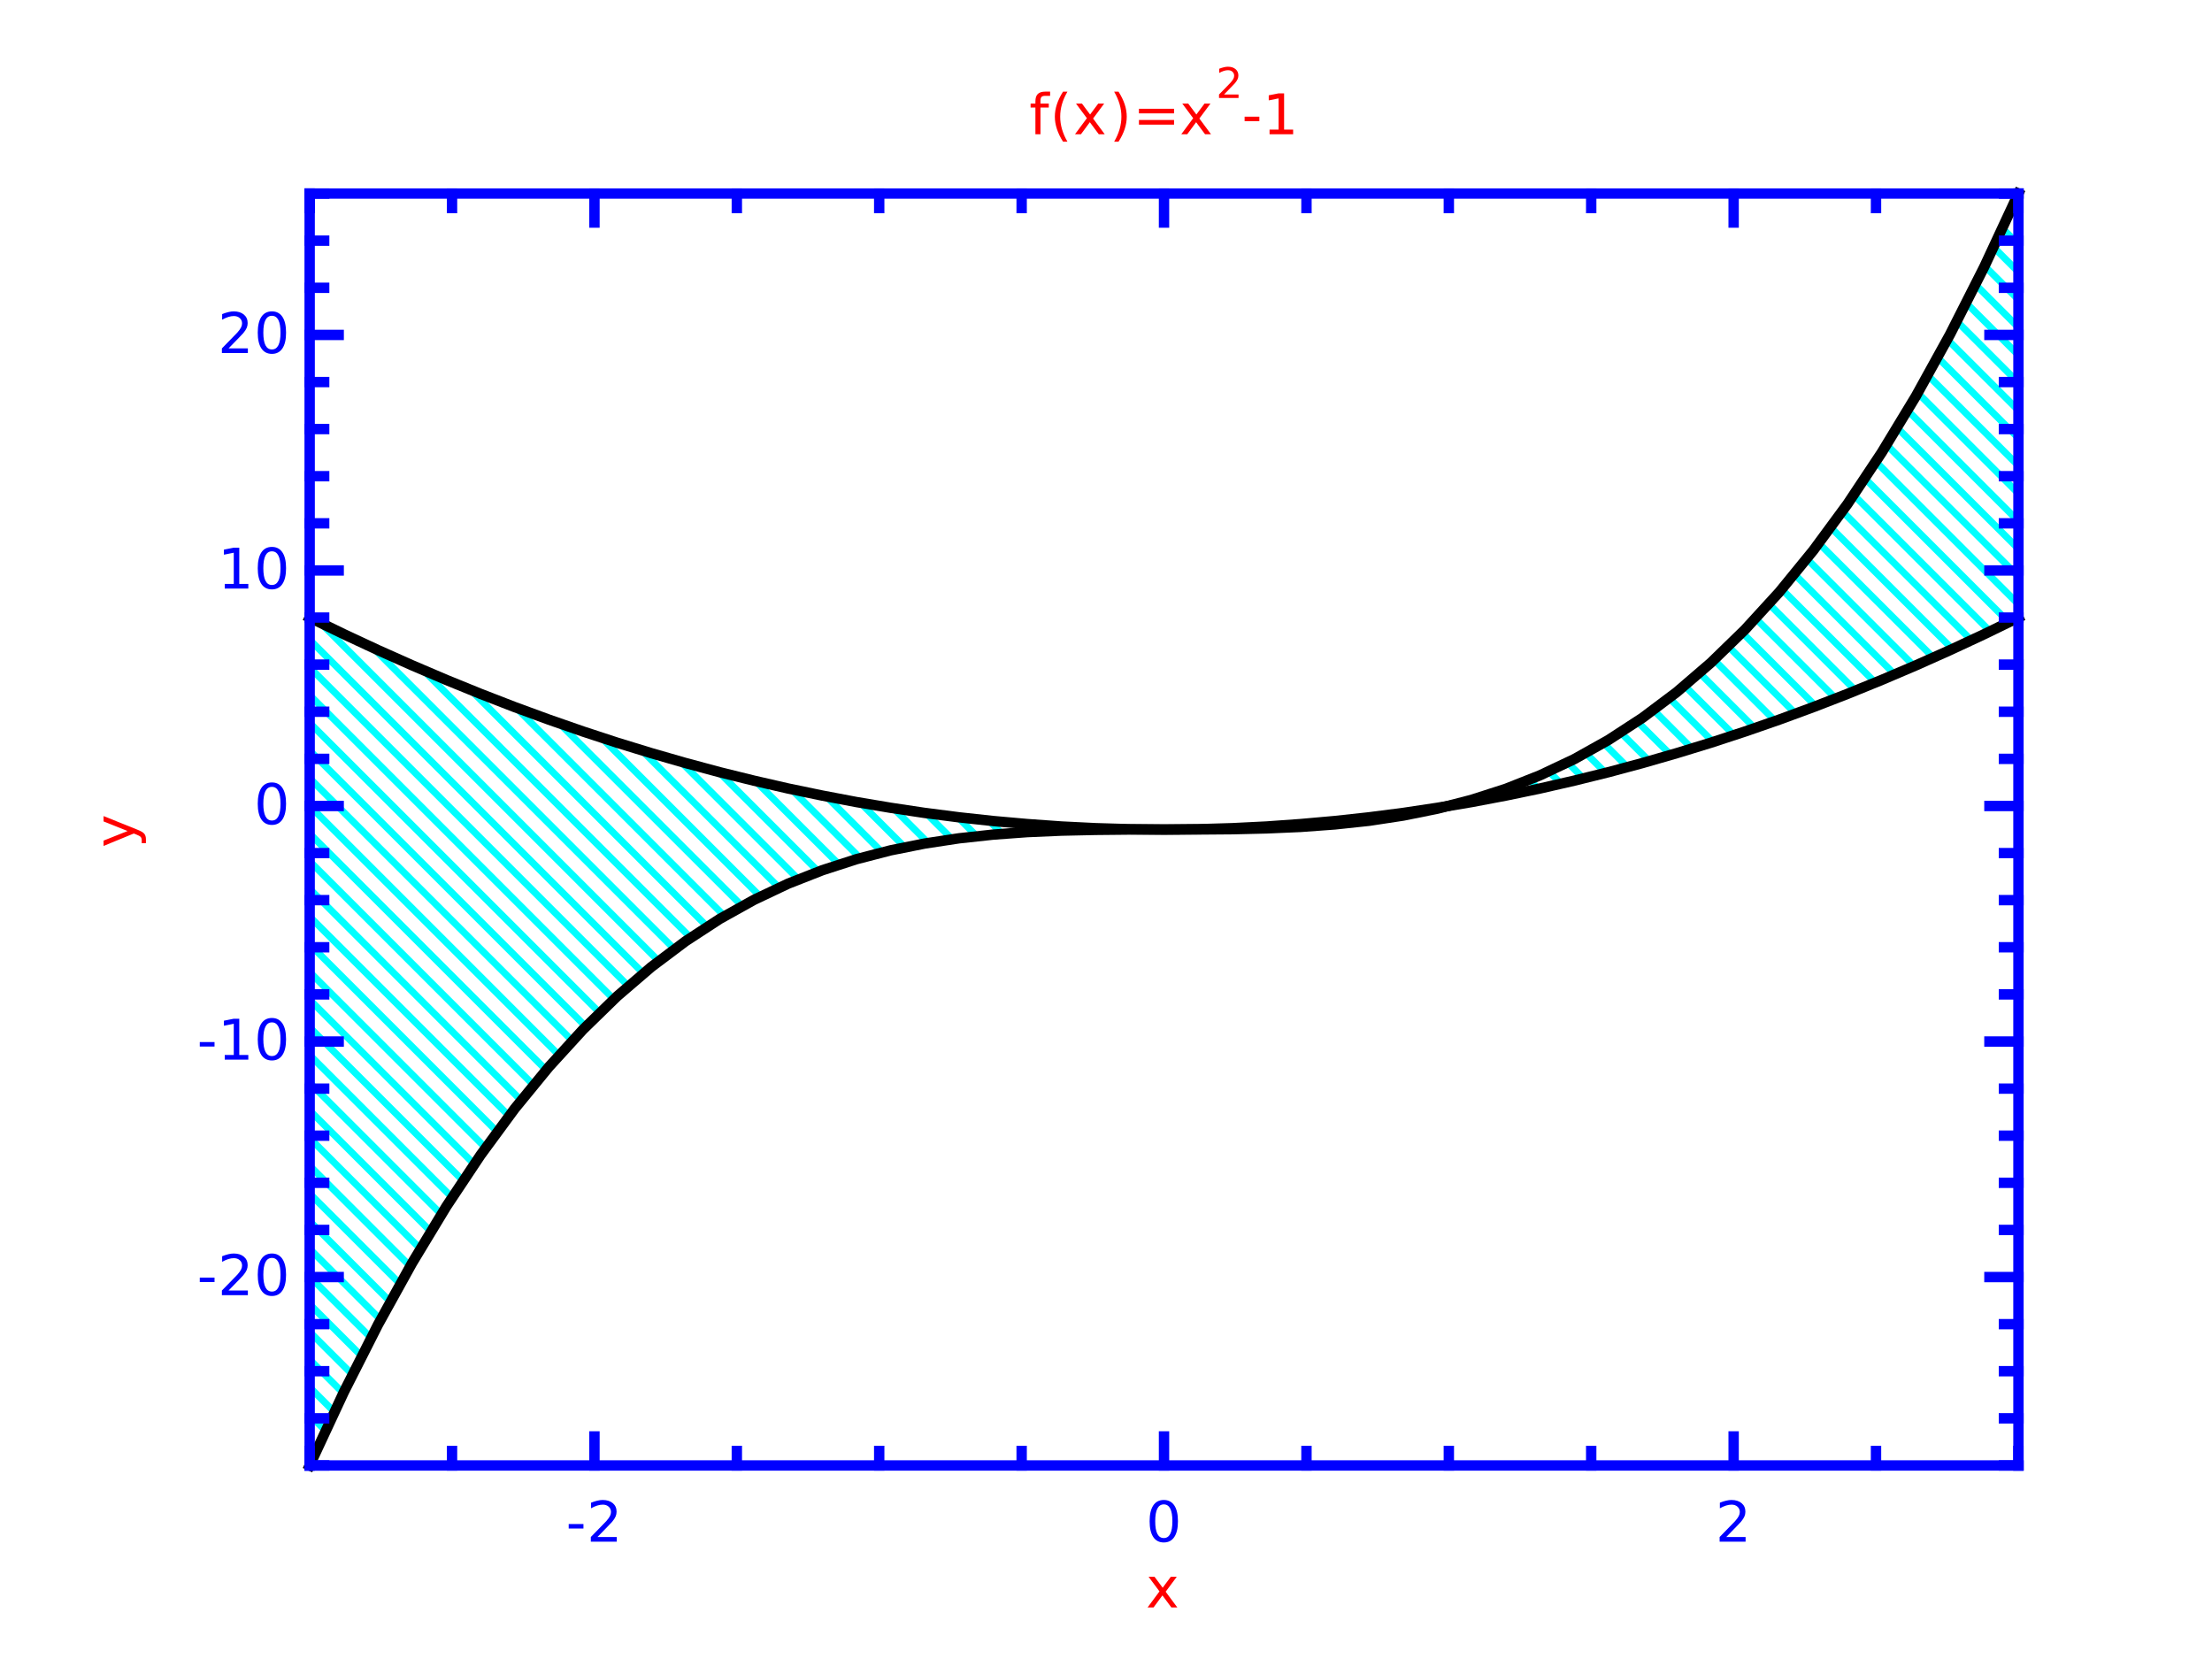 <?xml version="1.0" encoding="UTF-8" standalone="no"?>
<svg width="225.778mm" height="169.333mm"
 viewBox="0 0 640 480"
 xmlns="http://www.w3.org/2000/svg" xmlns:xlink="http://www.w3.org/1999/xlink"  version="1.2" baseProfile="tiny">
<title>Qt Svg Document</title>
<desc>Generated with Qt</desc>
<defs>
</defs>
<g fill="none" stroke="black" stroke-width="1" fill-rule="evenodd" stroke-linecap="square" stroke-linejoin="bevel" >

<g fill="#ffffff" fill-opacity="0" stroke="none" transform="matrix(1,0,0,1,0,0)"
font-family="TeX Gyre Adventor" font-size="9" font-weight="400" font-style="normal" 
>
<path vector-effect="non-scaling-stroke" fill-rule="evenodd" d="M0,0 L640,0 L640,480 L0,480 L0,0"/>
</g>

<g fill="#00ffff" fill-opacity="1" stroke="#00ffff" stroke-opacity="1" stroke-width="2" stroke-linecap="square" stroke-linejoin="bevel" transform="matrix(1,0,0,1,0,0)"
font-family="TeX Gyre Adventor" font-size="9" font-weight="400" font-style="normal" 
>
<polyline fill="none" vector-effect="none" points="89.593,417.4 91.683,419.49 " />
</g>

<g fill="#00ffff" fill-opacity="1" stroke="#00ffff" stroke-opacity="1" stroke-width="2" stroke-linecap="square" stroke-linejoin="bevel" transform="matrix(1,0,0,1,0,0)"
font-family="TeX Gyre Adventor" font-size="9" font-weight="400" font-style="normal" 
>
<polyline fill="none" vector-effect="none" points="89.593,409.392 94.241,414.021 " />
</g>

<g fill="#00ffff" fill-opacity="1" stroke="#00ffff" stroke-opacity="1" stroke-width="2" stroke-linecap="square" stroke-linejoin="bevel" transform="matrix(1,0,0,1,0,0)"
font-family="TeX Gyre Adventor" font-size="9" font-weight="400" font-style="normal" 
>
<polyline fill="none" vector-effect="none" points="89.593,401.365 96.78,408.572 " />
</g>

<g fill="#00ffff" fill-opacity="1" stroke="#00ffff" stroke-opacity="1" stroke-width="2" stroke-linecap="square" stroke-linejoin="bevel" transform="matrix(1,0,0,1,0,0)"
font-family="TeX Gyre Adventor" font-size="9" font-weight="400" font-style="normal" 
>
<polyline fill="none" vector-effect="none" points="89.593,393.357 99.339,403.103 " />
</g>

<g fill="#00ffff" fill-opacity="1" stroke="#00ffff" stroke-opacity="1" stroke-width="2" stroke-linecap="square" stroke-linejoin="bevel" transform="matrix(1,0,0,1,0,0)"
font-family="TeX Gyre Adventor" font-size="9" font-weight="400" font-style="normal" 
>
<polyline fill="none" vector-effect="none" points="89.593,385.349 102.015,397.771 " />
</g>

<g fill="#00ffff" fill-opacity="1" stroke="#00ffff" stroke-opacity="1" stroke-width="2" stroke-linecap="square" stroke-linejoin="bevel" transform="matrix(1,0,0,1,0,0)"
font-family="TeX Gyre Adventor" font-size="9" font-weight="400" font-style="normal" 
>
<polyline fill="none" vector-effect="none" points="89.593,377.341 104.71,392.458 " />
</g>

<g fill="#00ffff" fill-opacity="1" stroke="#00ffff" stroke-opacity="1" stroke-width="2" stroke-linecap="square" stroke-linejoin="bevel" transform="matrix(1,0,0,1,0,0)"
font-family="TeX Gyre Adventor" font-size="9" font-weight="400" font-style="normal" 
>
<polyline fill="none" vector-effect="none" points="89.593,369.333 107.386,387.126 " />
</g>

<g fill="#00ffff" fill-opacity="1" stroke="#00ffff" stroke-opacity="1" stroke-width="2" stroke-linecap="square" stroke-linejoin="bevel" transform="matrix(1,0,0,1,0,0)"
font-family="TeX Gyre Adventor" font-size="9" font-weight="400" font-style="normal" 
>
<polyline fill="none" vector-effect="none" points="89.593,361.325 110.121,381.852 " />
</g>

<g fill="#00ffff" fill-opacity="1" stroke="#00ffff" stroke-opacity="1" stroke-width="2" stroke-linecap="square" stroke-linejoin="bevel" transform="matrix(1,0,0,1,0,0)"
font-family="TeX Gyre Adventor" font-size="9" font-weight="400" font-style="normal" 
>
<polyline fill="none" vector-effect="none" points="89.593,353.316 112.992,376.716 " />
</g>

<g fill="#00ffff" fill-opacity="1" stroke="#00ffff" stroke-opacity="1" stroke-width="2" stroke-linecap="square" stroke-linejoin="bevel" transform="matrix(1,0,0,1,0,0)"
font-family="TeX Gyre Adventor" font-size="9" font-weight="400" font-style="normal" 
>
<polyline fill="none" vector-effect="none" points="89.593,345.308 115.843,371.559 " />
</g>

<g fill="#00ffff" fill-opacity="1" stroke="#00ffff" stroke-opacity="1" stroke-width="2" stroke-linecap="square" stroke-linejoin="bevel" transform="matrix(1,0,0,1,0,0)"
font-family="TeX Gyre Adventor" font-size="9" font-weight="400" font-style="normal" 
>
<polyline fill="none" vector-effect="none" points="89.593,337.281 118.695,366.383 " />
</g>

<g fill="#00ffff" fill-opacity="1" stroke="#00ffff" stroke-opacity="1" stroke-width="2" stroke-linecap="square" stroke-linejoin="bevel" transform="matrix(1,0,0,1,0,0)"
font-family="TeX Gyre Adventor" font-size="9" font-weight="400" font-style="normal" 
>
<polyline fill="none" vector-effect="none" points="89.593,329.273 121.683,361.383 " />
</g>

<g fill="#00ffff" fill-opacity="1" stroke="#00ffff" stroke-opacity="1" stroke-width="2" stroke-linecap="square" stroke-linejoin="bevel" transform="matrix(1,0,0,1,0,0)"
font-family="TeX Gyre Adventor" font-size="9" font-weight="400" font-style="normal" 
>
<polyline fill="none" vector-effect="none" points="89.593,321.265 124.711,356.383 " />
</g>

<g fill="#00ffff" fill-opacity="1" stroke="#00ffff" stroke-opacity="1" stroke-width="2" stroke-linecap="square" stroke-linejoin="bevel" transform="matrix(1,0,0,1,0,0)"
font-family="TeX Gyre Adventor" font-size="9" font-weight="400" font-style="normal" 
>
<polyline fill="none" vector-effect="none" points="89.593,313.257 127.719,351.383 " />
</g>

<g fill="#00ffff" fill-opacity="1" stroke="#00ffff" stroke-opacity="1" stroke-width="2" stroke-linecap="square" stroke-linejoin="bevel" transform="matrix(1,0,0,1,0,0)"
font-family="TeX Gyre Adventor" font-size="9" font-weight="400" font-style="normal" 
>
<polyline fill="none" vector-effect="none" points="89.593,305.249 130.844,346.5 " />
</g>

<g fill="#00ffff" fill-opacity="1" stroke="#00ffff" stroke-opacity="1" stroke-width="2" stroke-linecap="square" stroke-linejoin="bevel" transform="matrix(1,0,0,1,0,0)"
font-family="TeX Gyre Adventor" font-size="9" font-weight="400" font-style="normal" 
>
<polyline fill="none" vector-effect="none" points="89.593,297.241 134.047,341.695 " />
</g>

<g fill="#00ffff" fill-opacity="1" stroke="#00ffff" stroke-opacity="1" stroke-width="2" stroke-linecap="square" stroke-linejoin="bevel" transform="matrix(1,0,0,1,0,0)"
font-family="TeX Gyre Adventor" font-size="9" font-weight="400" font-style="normal" 
>
<polyline fill="none" vector-effect="none" points="89.593,289.232 137.25,336.871 " />
</g>

<g fill="#00ffff" fill-opacity="1" stroke="#00ffff" stroke-opacity="1" stroke-width="2" stroke-linecap="square" stroke-linejoin="bevel" transform="matrix(1,0,0,1,0,0)"
font-family="TeX Gyre Adventor" font-size="9" font-weight="400" font-style="normal" 
>
<polyline fill="none" vector-effect="none" points="89.593,281.224 140.532,332.144 " />
</g>

<g fill="#00ffff" fill-opacity="1" stroke="#00ffff" stroke-opacity="1" stroke-width="2" stroke-linecap="square" stroke-linejoin="bevel" transform="matrix(1,0,0,1,0,0)"
font-family="TeX Gyre Adventor" font-size="9" font-weight="400" font-style="normal" 
>
<polyline fill="none" vector-effect="none" points="89.593,273.197 143.93,327.534 " />
</g>

<g fill="#00ffff" fill-opacity="1" stroke="#00ffff" stroke-opacity="1" stroke-width="2" stroke-linecap="square" stroke-linejoin="bevel" transform="matrix(1,0,0,1,0,0)"
font-family="TeX Gyre Adventor" font-size="9" font-weight="400" font-style="normal" 
>
<polyline fill="none" vector-effect="none" points="89.593,265.189 147.329,322.925 " />
</g>

<g fill="#00ffff" fill-opacity="1" stroke="#00ffff" stroke-opacity="1" stroke-width="2" stroke-linecap="square" stroke-linejoin="bevel" transform="matrix(1,0,0,1,0,0)"
font-family="TeX Gyre Adventor" font-size="9" font-weight="400" font-style="normal" 
>
<polyline fill="none" vector-effect="none" points="89.593,257.181 150.825,318.433 " />
</g>

<g fill="#00ffff" fill-opacity="1" stroke="#00ffff" stroke-opacity="1" stroke-width="2" stroke-linecap="square" stroke-linejoin="bevel" transform="matrix(1,0,0,1,0,0)"
font-family="TeX Gyre Adventor" font-size="9" font-weight="400" font-style="normal" 
>
<polyline fill="none" vector-effect="none" points="89.593,249.173 154.438,314.018 " />
</g>

<g fill="#00ffff" fill-opacity="1" stroke="#00ffff" stroke-opacity="1" stroke-width="2" stroke-linecap="square" stroke-linejoin="bevel" transform="matrix(1,0,0,1,0,0)"
font-family="TeX Gyre Adventor" font-size="9" font-weight="400" font-style="normal" 
>
<polyline fill="none" vector-effect="none" points="89.593,241.165 158.032,309.604 " />
</g>

<g fill="#00ffff" fill-opacity="1" stroke="#00ffff" stroke-opacity="1" stroke-width="2" stroke-linecap="square" stroke-linejoin="bevel" transform="matrix(1,0,0,1,0,0)"
font-family="TeX Gyre Adventor" font-size="9" font-weight="400" font-style="normal" 
>
<polyline fill="none" vector-effect="none" points="89.593,233.157 161.821,305.385 " />
</g>

<g fill="#00ffff" fill-opacity="1" stroke="#00ffff" stroke-opacity="1" stroke-width="2" stroke-linecap="square" stroke-linejoin="bevel" transform="matrix(1,0,0,1,0,0)"
font-family="TeX Gyre Adventor" font-size="9" font-weight="400" font-style="normal" 
>
<polyline fill="none" vector-effect="none" points="89.593,225.148 165.65,301.205 " />
</g>

<g fill="#00ffff" fill-opacity="1" stroke="#00ffff" stroke-opacity="1" stroke-width="2" stroke-linecap="square" stroke-linejoin="bevel" transform="matrix(1,0,0,1,0,0)"
font-family="TeX Gyre Adventor" font-size="9" font-weight="400" font-style="normal" 
>
<polyline fill="none" vector-effect="none" points="89.593,217.14 169.536,297.065 " />
</g>

<g fill="#00ffff" fill-opacity="1" stroke="#00ffff" stroke-opacity="1" stroke-width="2" stroke-linecap="square" stroke-linejoin="bevel" transform="matrix(1,0,0,1,0,0)"
font-family="TeX Gyre Adventor" font-size="9" font-weight="400" font-style="normal" 
>
<polyline fill="none" vector-effect="none" points="89.593,209.132 173.58,293.1 " />
</g>

<g fill="#00ffff" fill-opacity="1" stroke="#00ffff" stroke-opacity="1" stroke-width="2" stroke-linecap="square" stroke-linejoin="bevel" transform="matrix(1,0,0,1,0,0)"
font-family="TeX Gyre Adventor" font-size="9" font-weight="400" font-style="normal" 
>
<polyline fill="none" vector-effect="none" points="89.593,201.105 177.642,289.154 " />
</g>

<g fill="#00ffff" fill-opacity="1" stroke="#00ffff" stroke-opacity="1" stroke-width="2" stroke-linecap="square" stroke-linejoin="bevel" transform="matrix(1,0,0,1,0,0)"
font-family="TeX Gyre Adventor" font-size="9" font-weight="400" font-style="normal" 
>
<polyline fill="none" vector-effect="none" points="89.593,193.097 181.9,285.404 " />
</g>

<g fill="#00ffff" fill-opacity="1" stroke="#00ffff" stroke-opacity="1" stroke-width="2" stroke-linecap="square" stroke-linejoin="bevel" transform="matrix(1,0,0,1,0,0)"
font-family="TeX Gyre Adventor" font-size="9" font-weight="400" font-style="normal" 
>
<polyline fill="none" vector-effect="none" points="89.593,185.089 186.197,281.693 " />
</g>

<g fill="#00ffff" fill-opacity="1" stroke="#00ffff" stroke-opacity="1" stroke-width="2" stroke-linecap="square" stroke-linejoin="bevel" transform="matrix(1,0,0,1,0,0)"
font-family="TeX Gyre Adventor" font-size="9" font-weight="400" font-style="normal" 
>
<polyline fill="none" vector-effect="none" points="92.718,180.206 190.65,278.138 " />
</g>

<g fill="#00ffff" fill-opacity="1" stroke="#00ffff" stroke-opacity="1" stroke-width="2" stroke-linecap="square" stroke-linejoin="bevel" transform="matrix(1,0,0,1,0,0)"
font-family="TeX Gyre Adventor" font-size="9" font-weight="400" font-style="normal" 
>
<polyline fill="none" vector-effect="none" points="107.953,187.432 195.221,274.701 " />
</g>

<g fill="#00ffff" fill-opacity="1" stroke="#00ffff" stroke-opacity="1" stroke-width="2" stroke-linecap="square" stroke-linejoin="bevel" transform="matrix(1,0,0,1,0,0)"
font-family="TeX Gyre Adventor" font-size="9" font-weight="400" font-style="normal" 
>
<polyline fill="none" vector-effect="none" points="122.387,193.839 199.869,271.341 " />
</g>

<g fill="#00ffff" fill-opacity="1" stroke="#00ffff" stroke-opacity="1" stroke-width="2" stroke-linecap="square" stroke-linejoin="bevel" transform="matrix(1,0,0,1,0,0)"
font-family="TeX Gyre Adventor" font-size="9" font-weight="400" font-style="normal" 
>
<polyline fill="none" vector-effect="none" points="136.098,199.542 204.713,268.177 " />
</g>

<g fill="#00ffff" fill-opacity="1" stroke="#00ffff" stroke-opacity="1" stroke-width="2" stroke-linecap="square" stroke-linejoin="bevel" transform="matrix(1,0,0,1,0,0)"
font-family="TeX Gyre Adventor" font-size="9" font-weight="400" font-style="normal" 
>
<polyline fill="none" vector-effect="none" points="149.262,204.699 209.655,265.091 " />
</g>

<g fill="#00ffff" fill-opacity="1" stroke="#00ffff" stroke-opacity="1" stroke-width="2" stroke-linecap="square" stroke-linejoin="bevel" transform="matrix(1,0,0,1,0,0)"
font-family="TeX Gyre Adventor" font-size="9" font-weight="400" font-style="normal" 
>
<polyline fill="none" vector-effect="none" points="161.821,209.269 214.792,262.22 " />
</g>

<g fill="#00ffff" fill-opacity="1" stroke="#00ffff" stroke-opacity="1" stroke-width="2" stroke-linecap="square" stroke-linejoin="bevel" transform="matrix(1,0,0,1,0,0)"
font-family="TeX Gyre Adventor" font-size="9" font-weight="400" font-style="normal" 
>
<polyline fill="none" vector-effect="none" points="173.951,213.371 220.046,259.466 " />
</g>

<g fill="#00ffff" fill-opacity="1" stroke="#00ffff" stroke-opacity="1" stroke-width="2" stroke-linecap="square" stroke-linejoin="bevel" transform="matrix(1,0,0,1,0,0)"
font-family="TeX Gyre Adventor" font-size="9" font-weight="400" font-style="normal" 
>
<polyline fill="none" vector-effect="none" points="185.631,217.043 225.476,256.888 " />
</g>

<g fill="#00ffff" fill-opacity="1" stroke="#00ffff" stroke-opacity="1" stroke-width="2" stroke-linecap="square" stroke-linejoin="bevel" transform="matrix(1,0,0,1,0,0)"
font-family="TeX Gyre Adventor" font-size="9" font-weight="400" font-style="normal" 
>
<polyline fill="none" vector-effect="none" points="196.979,220.383 231.081,254.485 " />
</g>

<g fill="#00ffff" fill-opacity="1" stroke="#00ffff" stroke-opacity="1" stroke-width="2" stroke-linecap="square" stroke-linejoin="bevel" transform="matrix(1,0,0,1,0,0)"
font-family="TeX Gyre Adventor" font-size="9" font-weight="400" font-style="normal" 
>
<polyline fill="none" vector-effect="none" points="207.956,223.352 236.824,252.22 " />
</g>

<g fill="#00ffff" fill-opacity="1" stroke="#00ffff" stroke-opacity="1" stroke-width="2" stroke-linecap="square" stroke-linejoin="bevel" transform="matrix(1,0,0,1,0,0)"
font-family="TeX Gyre Adventor" font-size="9" font-weight="400" font-style="normal" 
>
<polyline fill="none" vector-effect="none" points="218.6,225.988 242.82,250.188 " />
</g>

<g fill="#00ffff" fill-opacity="1" stroke="#00ffff" stroke-opacity="1" stroke-width="2" stroke-linecap="square" stroke-linejoin="bevel" transform="matrix(1,0,0,1,0,0)"
font-family="TeX Gyre Adventor" font-size="9" font-weight="400" font-style="normal" 
>
<polyline fill="none" vector-effect="none" points="228.952,228.332 248.914,248.294 " />
</g>

<g fill="#00ffff" fill-opacity="1" stroke="#00ffff" stroke-opacity="1" stroke-width="2" stroke-linecap="square" stroke-linejoin="bevel" transform="matrix(1,0,0,1,0,0)"
font-family="TeX Gyre Adventor" font-size="9" font-weight="400" font-style="normal" 
>
<polyline fill="none" vector-effect="none" points="239.031,230.383 255.281,246.653 " />
</g>

<g fill="#00ffff" fill-opacity="1" stroke="#00ffff" stroke-opacity="1" stroke-width="2" stroke-linecap="square" stroke-linejoin="bevel" transform="matrix(1,0,0,1,0,0)"
font-family="TeX Gyre Adventor" font-size="9" font-weight="400" font-style="normal" 
>
<polyline fill="none" vector-effect="none" points="248.894,232.239 261.844,245.188 " />
</g>

<g fill="#00ffff" fill-opacity="1" stroke="#00ffff" stroke-opacity="1" stroke-width="2" stroke-linecap="square" stroke-linejoin="bevel" transform="matrix(1,0,0,1,0,0)"
font-family="TeX Gyre Adventor" font-size="9" font-weight="400" font-style="normal" 
>
<polyline fill="none" vector-effect="none" points="258.504,233.84 268.563,243.899 " />
</g>

<g fill="#00ffff" fill-opacity="1" stroke="#00ffff" stroke-opacity="1" stroke-width="2" stroke-linecap="square" stroke-linejoin="bevel" transform="matrix(1,0,0,1,0,0)"
font-family="TeX Gyre Adventor" font-size="9" font-weight="400" font-style="normal" 
>
<polyline fill="none" vector-effect="none" points="267.899,235.246 275.516,242.844 " />
</g>

<g fill="#00ffff" fill-opacity="1" stroke="#00ffff" stroke-opacity="1" stroke-width="2" stroke-linecap="square" stroke-linejoin="bevel" transform="matrix(1,0,0,1,0,0)"
font-family="TeX Gyre Adventor" font-size="9" font-weight="400" font-style="normal" 
>
<polyline fill="none" vector-effect="none" points="277.118,236.438 282.665,241.985 " />
</g>

<g fill="#00ffff" fill-opacity="1" stroke="#00ffff" stroke-opacity="1" stroke-width="2" stroke-linecap="square" stroke-linejoin="bevel" transform="matrix(1,0,0,1,0,0)"
font-family="TeX Gyre Adventor" font-size="9" font-weight="400" font-style="normal" 
>
<polyline fill="none" vector-effect="none" points="286.102,237.414 289.97,241.282 " />
</g>

<g fill="#00ffff" fill-opacity="1" stroke="#00ffff" stroke-opacity="1" stroke-width="2" stroke-linecap="square" stroke-linejoin="bevel" transform="matrix(1,0,0,1,0,0)"
font-family="TeX Gyre Adventor" font-size="9" font-weight="400" font-style="normal" 
>
<polyline fill="none" vector-effect="none" points="294.931,238.215 297.431,240.735 " />
</g>

<g fill="#00ffff" fill-opacity="1" stroke="#00ffff" stroke-opacity="1" stroke-width="2" stroke-linecap="square" stroke-linejoin="bevel" transform="matrix(1,0,0,1,0,0)"
font-family="TeX Gyre Adventor" font-size="9" font-weight="400" font-style="normal" 
>
<polyline fill="none" vector-effect="none" points="303.603,238.879 305.126,240.422 " />
</g>

<g fill="#00ffff" fill-opacity="1" stroke="#00ffff" stroke-opacity="1" stroke-width="2" stroke-linecap="square" stroke-linejoin="bevel" transform="matrix(1,0,0,1,0,0)"
font-family="TeX Gyre Adventor" font-size="9" font-weight="400" font-style="normal" 
>
<polyline fill="none" vector-effect="none" points="312.099,239.387 312.92,240.208 " />
</g>

<g fill="#00ffff" fill-opacity="1" stroke="#00ffff" stroke-opacity="1" stroke-width="2" stroke-linecap="square" stroke-linejoin="bevel" transform="matrix(1,0,0,1,0,0)"
font-family="TeX Gyre Adventor" font-size="9" font-weight="400" font-style="normal" 
>
<polyline fill="none" vector-effect="none" points="320.459,239.719 320.811,240.071 " />
</g>

<g fill="#00ffff" fill-opacity="1" stroke="#00ffff" stroke-opacity="1" stroke-width="2" stroke-linecap="square" stroke-linejoin="bevel" transform="matrix(1,0,0,1,0,0)"
font-family="TeX Gyre Adventor" font-size="9" font-weight="400" font-style="normal" 
>
<polyline fill="none" vector-effect="none" points="328.662,239.915 328.76,240.012 " />
</g>

<g fill="#00ffff" fill-opacity="1" stroke="#00ffff" stroke-opacity="1" stroke-width="2" stroke-linecap="square" stroke-linejoin="bevel" transform="matrix(1,0,0,1,0,0)"
font-family="TeX Gyre Adventor" font-size="9" font-weight="400" font-style="normal" 
>
</g>

<g fill="#00ffff" fill-opacity="1" stroke="none" transform="matrix(1,0,0,1,0,0)"
font-family="TeX Gyre Adventor" font-size="9" font-weight="400" font-style="normal" 
>
<path vector-effect="non-scaling-stroke" fill-rule="evenodd" d="M335.749,239.012 L337.749,239.012 L337.749,241.012 L335.749,241.012 L335.749,239.012"/>
</g>

<g fill="#00ffff" fill-opacity="1" stroke="#00ffff" stroke-opacity="1" stroke-width="2" stroke-linecap="square" stroke-linejoin="bevel" transform="matrix(1,0,0,1,0,0)"
font-family="TeX Gyre Adventor" font-size="9" font-weight="400" font-style="normal" 
>
</g>

<g fill="#00ffff" fill-opacity="1" stroke="#00ffff" stroke-opacity="1" stroke-width="2" stroke-linecap="square" stroke-linejoin="bevel" transform="matrix(1,0,0,1,0,0)"
font-family="TeX Gyre Adventor" font-size="9" font-weight="400" font-style="normal" 
>
<polyline fill="none" vector-effect="none" points="344.698,239.934 344.776,240.012 " />
</g>

<g fill="#00ffff" fill-opacity="1" stroke="#00ffff" stroke-opacity="1" stroke-width="2" stroke-linecap="square" stroke-linejoin="bevel" transform="matrix(1,0,0,1,0,0)"
font-family="TeX Gyre Adventor" font-size="9" font-weight="400" font-style="normal" 
>
<polyline fill="none" vector-effect="none" points="352.53,239.758 352.726,239.954 " />
</g>

<g fill="#00ffff" fill-opacity="1" stroke="#00ffff" stroke-opacity="1" stroke-width="2" stroke-linecap="square" stroke-linejoin="bevel" transform="matrix(1,0,0,1,0,0)"
font-family="TeX Gyre Adventor" font-size="9" font-weight="400" font-style="normal" 
>
<polyline fill="none" vector-effect="none" points="360.226,239.446 360.597,239.817 " />
</g>

<g fill="#00ffff" fill-opacity="1" stroke="#00ffff" stroke-opacity="1" stroke-width="2" stroke-linecap="square" stroke-linejoin="bevel" transform="matrix(1,0,0,1,0,0)"
font-family="TeX Gyre Adventor" font-size="9" font-weight="400" font-style="normal" 
>
<polyline fill="none" vector-effect="none" points="367.824,239.036 368.39,239.583 " />
</g>

<g fill="#00ffff" fill-opacity="1" stroke="#00ffff" stroke-opacity="1" stroke-width="2" stroke-linecap="square" stroke-linejoin="bevel" transform="matrix(1,0,0,1,0,0)"
font-family="TeX Gyre Adventor" font-size="9" font-weight="400" font-style="normal" 
>
<polyline fill="none" vector-effect="none" points="375.304,238.508 376.086,239.27 " />
</g>

<g fill="#00ffff" fill-opacity="1" stroke="#00ffff" stroke-opacity="1" stroke-width="2" stroke-linecap="square" stroke-linejoin="bevel" transform="matrix(1,0,0,1,0,0)"
font-family="TeX Gyre Adventor" font-size="9" font-weight="400" font-style="normal" 
>
<polyline fill="none" vector-effect="none" points="382.687,237.864 383.527,238.723 " />
</g>

<g fill="#00ffff" fill-opacity="1" stroke="#00ffff" stroke-opacity="1" stroke-width="2" stroke-linecap="square" stroke-linejoin="bevel" transform="matrix(1,0,0,1,0,0)"
font-family="TeX Gyre Adventor" font-size="9" font-weight="400" font-style="normal" 
>
<polyline fill="none" vector-effect="none" points="389.973,237.141 390.852,238.02 " />
</g>

<g fill="#00ffff" fill-opacity="1" stroke="#00ffff" stroke-opacity="1" stroke-width="2" stroke-linecap="square" stroke-linejoin="bevel" transform="matrix(1,0,0,1,0,0)"
font-family="TeX Gyre Adventor" font-size="9" font-weight="400" font-style="normal" 
>
<polyline fill="none" vector-effect="none" points="397.18,236.34 398.02,237.18 " />
</g>

<g fill="#00ffff" fill-opacity="1" stroke="#00ffff" stroke-opacity="1" stroke-width="2" stroke-linecap="square" stroke-linejoin="bevel" transform="matrix(1,0,0,1,0,0)"
font-family="TeX Gyre Adventor" font-size="9" font-weight="400" font-style="normal" 
>
<polyline fill="none" vector-effect="none" points="404.27,235.422 404.973,236.125 " />
</g>

<g fill="#00ffff" fill-opacity="1" stroke="#00ffff" stroke-opacity="1" stroke-width="2" stroke-linecap="square" stroke-linejoin="bevel" transform="matrix(1,0,0,1,0,0)"
font-family="TeX Gyre Adventor" font-size="9" font-weight="400" font-style="normal" 
>
<polyline fill="none" vector-effect="none" points="411.282,234.426 411.673,234.817 " />
</g>

<g fill="#00ffff" fill-opacity="1" stroke="#00ffff" stroke-opacity="1" stroke-width="2" stroke-linecap="square" stroke-linejoin="bevel" transform="matrix(1,0,0,1,0,0)"
font-family="TeX Gyre Adventor" font-size="9" font-weight="400" font-style="normal" 
>
<polyline fill="none" vector-effect="none" points="418.216,233.352 418.235,233.371 " />
</g>

<g fill="#00ffff" fill-opacity="1" stroke="#00ffff" stroke-opacity="1" stroke-width="2" stroke-linecap="square" stroke-linejoin="bevel" transform="matrix(1,0,0,1,0,0)"
font-family="TeX Gyre Adventor" font-size="9" font-weight="400" font-style="normal" 
>
<polyline fill="none" vector-effect="none" points="424.603,231.711 425.072,232.18 " />
</g>

<g fill="#00ffff" fill-opacity="1" stroke="#00ffff" stroke-opacity="1" stroke-width="2" stroke-linecap="square" stroke-linejoin="bevel" transform="matrix(1,0,0,1,0,0)"
font-family="TeX Gyre Adventor" font-size="9" font-weight="400" font-style="normal" 
>
<polyline fill="none" vector-effect="none" points="430.716,229.817 431.81,230.91 " />
</g>

<g fill="#00ffff" fill-opacity="1" stroke="#00ffff" stroke-opacity="1" stroke-width="2" stroke-linecap="square" stroke-linejoin="bevel" transform="matrix(1,0,0,1,0,0)"
font-family="TeX Gyre Adventor" font-size="9" font-weight="400" font-style="normal" 
>
<polyline fill="none" vector-effect="none" points="436.713,227.824 438.509,229.602 " />
</g>

<g fill="#00ffff" fill-opacity="1" stroke="#00ffff" stroke-opacity="1" stroke-width="2" stroke-linecap="square" stroke-linejoin="bevel" transform="matrix(1,0,0,1,0,0)"
font-family="TeX Gyre Adventor" font-size="9" font-weight="400" font-style="normal" 
>
<polyline fill="none" vector-effect="none" points="442.455,225.539 445.131,228.215 " />
</g>

<g fill="#00ffff" fill-opacity="1" stroke="#00ffff" stroke-opacity="1" stroke-width="2" stroke-linecap="square" stroke-linejoin="bevel" transform="matrix(1,0,0,1,0,0)"
font-family="TeX Gyre Adventor" font-size="9" font-weight="400" font-style="normal" 
>
<polyline fill="none" vector-effect="none" points="448.061,223.137 451.654,226.731 " />
</g>

<g fill="#00ffff" fill-opacity="1" stroke="#00ffff" stroke-opacity="1" stroke-width="2" stroke-linecap="square" stroke-linejoin="bevel" transform="matrix(1,0,0,1,0,0)"
font-family="TeX Gyre Adventor" font-size="9" font-weight="400" font-style="normal" 
>
<polyline fill="none" vector-effect="none" points="453.51,220.578 458.139,225.207 " />
</g>

<g fill="#00ffff" fill-opacity="1" stroke="#00ffff" stroke-opacity="1" stroke-width="2" stroke-linecap="square" stroke-linejoin="bevel" transform="matrix(1,0,0,1,0,0)"
font-family="TeX Gyre Adventor" font-size="9" font-weight="400" font-style="normal" 
>
<polyline fill="none" vector-effect="none" points="458.744,217.804 464.565,223.625 " />
</g>

<g fill="#00ffff" fill-opacity="1" stroke="#00ffff" stroke-opacity="1" stroke-width="2" stroke-linecap="square" stroke-linejoin="bevel" transform="matrix(1,0,0,1,0,0)"
font-family="TeX Gyre Adventor" font-size="9" font-weight="400" font-style="normal" 
>
<polyline fill="none" vector-effect="none" points="463.881,214.933 470.893,221.945 " />
</g>

<g fill="#00ffff" fill-opacity="1" stroke="#00ffff" stroke-opacity="1" stroke-width="2" stroke-linecap="square" stroke-linejoin="bevel" transform="matrix(1,0,0,1,0,0)"
font-family="TeX Gyre Adventor" font-size="9" font-weight="400" font-style="normal" 
>
<polyline fill="none" vector-effect="none" points="468.823,211.867 477.183,220.207 " />
</g>

<g fill="#00ffff" fill-opacity="1" stroke="#00ffff" stroke-opacity="1" stroke-width="2" stroke-linecap="square" stroke-linejoin="bevel" transform="matrix(1,0,0,1,0,0)"
font-family="TeX Gyre Adventor" font-size="9" font-weight="400" font-style="normal" 
>
<polyline fill="none" vector-effect="none" points="473.667,208.703 483.394,218.41 " />
</g>

<g fill="#00ffff" fill-opacity="1" stroke="#00ffff" stroke-opacity="1" stroke-width="2" stroke-linecap="square" stroke-linejoin="bevel" transform="matrix(1,0,0,1,0,0)"
font-family="TeX Gyre Adventor" font-size="9" font-weight="400" font-style="normal" 
>
<polyline fill="none" vector-effect="none" points="478.335,205.343 489.546,216.574 " />
</g>

<g fill="#00ffff" fill-opacity="1" stroke="#00ffff" stroke-opacity="1" stroke-width="2" stroke-linecap="square" stroke-linejoin="bevel" transform="matrix(1,0,0,1,0,0)"
font-family="TeX Gyre Adventor" font-size="9" font-weight="400" font-style="normal" 
>
<polyline fill="none" vector-effect="none" points="482.905,201.906 495.66,214.679 " />
</g>

<g fill="#00ffff" fill-opacity="1" stroke="#00ffff" stroke-opacity="1" stroke-width="2" stroke-linecap="square" stroke-linejoin="bevel" transform="matrix(1,0,0,1,0,0)"
font-family="TeX Gyre Adventor" font-size="9" font-weight="400" font-style="normal" 
>
<polyline fill="none" vector-effect="none" points="487.339,198.331 501.695,212.707 " />
</g>

<g fill="#00ffff" fill-opacity="1" stroke="#00ffff" stroke-opacity="1" stroke-width="2" stroke-linecap="square" stroke-linejoin="bevel" transform="matrix(1,0,0,1,0,0)"
font-family="TeX Gyre Adventor" font-size="9" font-weight="400" font-style="normal" 
>
<polyline fill="none" vector-effect="none" points="491.656,194.64 507.691,210.675 " />
</g>

<g fill="#00ffff" fill-opacity="1" stroke="#00ffff" stroke-opacity="1" stroke-width="2" stroke-linecap="square" stroke-linejoin="bevel" transform="matrix(1,0,0,1,0,0)"
font-family="TeX Gyre Adventor" font-size="9" font-weight="400" font-style="normal" 
>
<polyline fill="none" vector-effect="none" points="495.894,190.87 513.629,208.605 " />
</g>

<g fill="#00ffff" fill-opacity="1" stroke="#00ffff" stroke-opacity="1" stroke-width="2" stroke-linecap="square" stroke-linejoin="bevel" transform="matrix(1,0,0,1,0,0)"
font-family="TeX Gyre Adventor" font-size="9" font-weight="400" font-style="normal" 
>
<polyline fill="none" vector-effect="none" points="499.957,186.925 519.508,206.476 " />
</g>

<g fill="#00ffff" fill-opacity="1" stroke="#00ffff" stroke-opacity="1" stroke-width="2" stroke-linecap="square" stroke-linejoin="bevel" transform="matrix(1,0,0,1,0,0)"
font-family="TeX Gyre Adventor" font-size="9" font-weight="400" font-style="normal" 
>
<polyline fill="none" vector-effect="none" points="504.019,182.979 525.348,204.308 " />
</g>

<g fill="#00ffff" fill-opacity="1" stroke="#00ffff" stroke-opacity="1" stroke-width="2" stroke-linecap="square" stroke-linejoin="bevel" transform="matrix(1,0,0,1,0,0)"
font-family="TeX Gyre Adventor" font-size="9" font-weight="400" font-style="normal" 
>
<polyline fill="none" vector-effect="none" points="507.906,178.858 531.129,202.081 " />
</g>

<g fill="#00ffff" fill-opacity="1" stroke="#00ffff" stroke-opacity="1" stroke-width="2" stroke-linecap="square" stroke-linejoin="bevel" transform="matrix(1,0,0,1,0,0)"
font-family="TeX Gyre Adventor" font-size="9" font-weight="400" font-style="normal" 
>
<polyline fill="none" vector-effect="none" points="511.734,174.659 536.872,199.816 " />
</g>

<g fill="#00ffff" fill-opacity="1" stroke="#00ffff" stroke-opacity="1" stroke-width="2" stroke-linecap="square" stroke-linejoin="bevel" transform="matrix(1,0,0,1,0,0)"
font-family="TeX Gyre Adventor" font-size="9" font-weight="400" font-style="normal" 
>
<polyline fill="none" vector-effect="none" points="515.504,170.44 542.575,197.491 " />
</g>

<g fill="#00ffff" fill-opacity="1" stroke="#00ffff" stroke-opacity="1" stroke-width="2" stroke-linecap="square" stroke-linejoin="bevel" transform="matrix(1,0,0,1,0,0)"
font-family="TeX Gyre Adventor" font-size="9" font-weight="400" font-style="normal" 
>
<polyline fill="none" vector-effect="none" points="519.098,166.026 548.2,195.128 " />
</g>

<g fill="#00ffff" fill-opacity="1" stroke="#00ffff" stroke-opacity="1" stroke-width="2" stroke-linecap="square" stroke-linejoin="bevel" transform="matrix(1,0,0,1,0,0)"
font-family="TeX Gyre Adventor" font-size="9" font-weight="400" font-style="normal" 
>
<polyline fill="none" vector-effect="none" points="522.711,161.611 553.825,192.726 " />
</g>

<g fill="#00ffff" fill-opacity="1" stroke="#00ffff" stroke-opacity="1" stroke-width="2" stroke-linecap="square" stroke-linejoin="bevel" transform="matrix(1,0,0,1,0,0)"
font-family="TeX Gyre Adventor" font-size="9" font-weight="400" font-style="normal" 
>
<polyline fill="none" vector-effect="none" points="526.207,157.119 559.373,190.265 " />
</g>

<g fill="#00ffff" fill-opacity="1" stroke="#00ffff" stroke-opacity="1" stroke-width="2" stroke-linecap="square" stroke-linejoin="bevel" transform="matrix(1,0,0,1,0,0)"
font-family="TeX Gyre Adventor" font-size="9" font-weight="400" font-style="normal" 
>
<polyline fill="none" vector-effect="none" points="529.606,152.49 564.881,187.765 " />
</g>

<g fill="#00ffff" fill-opacity="1" stroke="#00ffff" stroke-opacity="1" stroke-width="2" stroke-linecap="square" stroke-linejoin="bevel" transform="matrix(1,0,0,1,0,0)"
font-family="TeX Gyre Adventor" font-size="9" font-weight="400" font-style="normal" 
>
<polyline fill="none" vector-effect="none" points="533.024,147.9 570.349,185.225 " />
</g>

<g fill="#00ffff" fill-opacity="1" stroke="#00ffff" stroke-opacity="1" stroke-width="2" stroke-linecap="square" stroke-linejoin="bevel" transform="matrix(1,0,0,1,0,0)"
font-family="TeX Gyre Adventor" font-size="9" font-weight="400" font-style="normal" 
>
<polyline fill="none" vector-effect="none" points="536.305,143.173 575.799,182.667 " />
</g>

<g fill="#00ffff" fill-opacity="1" stroke="#00ffff" stroke-opacity="1" stroke-width="2" stroke-linecap="square" stroke-linejoin="bevel" transform="matrix(1,0,0,1,0,0)"
font-family="TeX Gyre Adventor" font-size="9" font-weight="400" font-style="normal" 
>
<polyline fill="none" vector-effect="none" points="539.509,138.349 581.19,180.03 " />
</g>

<g fill="#00ffff" fill-opacity="1" stroke="#00ffff" stroke-opacity="1" stroke-width="2" stroke-linecap="square" stroke-linejoin="bevel" transform="matrix(1,0,0,1,0,0)"
font-family="TeX Gyre Adventor" font-size="9" font-weight="400" font-style="normal" 
>
<polyline fill="none" vector-effect="none" points="542.712,133.544 583.983,174.815 " />
</g>

<g fill="#00ffff" fill-opacity="1" stroke="#00ffff" stroke-opacity="1" stroke-width="2" stroke-linecap="square" stroke-linejoin="bevel" transform="matrix(1,0,0,1,0,0)"
font-family="TeX Gyre Adventor" font-size="9" font-weight="400" font-style="normal" 
>
<polyline fill="none" vector-effect="none" points="545.817,128.642 583.983,166.807 " />
</g>

<g fill="#00ffff" fill-opacity="1" stroke="#00ffff" stroke-opacity="1" stroke-width="2" stroke-linecap="square" stroke-linejoin="bevel" transform="matrix(1,0,0,1,0,0)"
font-family="TeX Gyre Adventor" font-size="9" font-weight="400" font-style="normal" 
>
<polyline fill="none" vector-effect="none" points="548.845,123.681 583.983,158.799 " />
</g>

<g fill="#00ffff" fill-opacity="1" stroke="#00ffff" stroke-opacity="1" stroke-width="2" stroke-linecap="square" stroke-linejoin="bevel" transform="matrix(1,0,0,1,0,0)"
font-family="TeX Gyre Adventor" font-size="9" font-weight="400" font-style="normal" 
>
<polyline fill="none" vector-effect="none" points="551.872,118.68 583.983,150.791 " />
</g>

<g fill="#00ffff" fill-opacity="1" stroke="#00ffff" stroke-opacity="1" stroke-width="2" stroke-linecap="square" stroke-linejoin="bevel" transform="matrix(1,0,0,1,0,0)"
font-family="TeX Gyre Adventor" font-size="9" font-weight="400" font-style="normal" 
>
<polyline fill="none" vector-effect="none" points="554.861,113.661 583.983,142.783 " />
</g>

<g fill="#00ffff" fill-opacity="1" stroke="#00ffff" stroke-opacity="1" stroke-width="2" stroke-linecap="square" stroke-linejoin="bevel" transform="matrix(1,0,0,1,0,0)"
font-family="TeX Gyre Adventor" font-size="9" font-weight="400" font-style="normal" 
>
<polyline fill="none" vector-effect="none" points="557.712,108.504 583.983,134.755 " />
</g>

<g fill="#00ffff" fill-opacity="1" stroke="#00ffff" stroke-opacity="1" stroke-width="2" stroke-linecap="square" stroke-linejoin="bevel" transform="matrix(1,0,0,1,0,0)"
font-family="TeX Gyre Adventor" font-size="9" font-weight="400" font-style="normal" 
>
<polyline fill="none" vector-effect="none" points="560.564,103.348 583.983,126.747 " />
</g>

<g fill="#00ffff" fill-opacity="1" stroke="#00ffff" stroke-opacity="1" stroke-width="2" stroke-linecap="square" stroke-linejoin="bevel" transform="matrix(1,0,0,1,0,0)"
font-family="TeX Gyre Adventor" font-size="9" font-weight="400" font-style="normal" 
>
<polyline fill="none" vector-effect="none" points="563.416,98.192 583.983,118.739 " />
</g>

<g fill="#00ffff" fill-opacity="1" stroke="#00ffff" stroke-opacity="1" stroke-width="2" stroke-linecap="square" stroke-linejoin="bevel" transform="matrix(1,0,0,1,0,0)"
font-family="TeX Gyre Adventor" font-size="9" font-weight="400" font-style="normal" 
>
<polyline fill="none" vector-effect="none" points="566.15,92.918 583.983,110.75 " />
</g>

<g fill="#00ffff" fill-opacity="1" stroke="#00ffff" stroke-opacity="1" stroke-width="2" stroke-linecap="square" stroke-linejoin="bevel" transform="matrix(1,0,0,1,0,0)"
font-family="TeX Gyre Adventor" font-size="9" font-weight="400" font-style="normal" 
>
<polyline fill="none" vector-effect="none" points="568.845,87.605 583.983,102.742 " />
</g>

<g fill="#00ffff" fill-opacity="1" stroke="#00ffff" stroke-opacity="1" stroke-width="2" stroke-linecap="square" stroke-linejoin="bevel" transform="matrix(1,0,0,1,0,0)"
font-family="TeX Gyre Adventor" font-size="9" font-weight="400" font-style="normal" 
>
<polyline fill="none" vector-effect="none" points="571.541,82.273 583.983,94.734 " />
</g>

<g fill="#00ffff" fill-opacity="1" stroke="#00ffff" stroke-opacity="1" stroke-width="2" stroke-linecap="square" stroke-linejoin="bevel" transform="matrix(1,0,0,1,0,0)"
font-family="TeX Gyre Adventor" font-size="9" font-weight="400" font-style="normal" 
>
<polyline fill="none" vector-effect="none" points="574.217,76.96 583.983,86.707 " />
</g>

<g fill="#00ffff" fill-opacity="1" stroke="#00ffff" stroke-opacity="1" stroke-width="2" stroke-linecap="square" stroke-linejoin="bevel" transform="matrix(1,0,0,1,0,0)"
font-family="TeX Gyre Adventor" font-size="9" font-weight="400" font-style="normal" 
>
<polyline fill="none" vector-effect="none" points="576.756,71.472 583.983,78.699 " />
</g>

<g fill="#00ffff" fill-opacity="1" stroke="#00ffff" stroke-opacity="1" stroke-width="2" stroke-linecap="square" stroke-linejoin="bevel" transform="matrix(1,0,0,1,0,0)"
font-family="TeX Gyre Adventor" font-size="9" font-weight="400" font-style="normal" 
>
<polyline fill="none" vector-effect="none" points="579.315,66.022 583.983,70.691 " />
</g>

<g fill="#00ffff" fill-opacity="1" stroke="#00ffff" stroke-opacity="1" stroke-width="2" stroke-linecap="square" stroke-linejoin="bevel" transform="matrix(1,0,0,1,0,0)"
font-family="TeX Gyre Adventor" font-size="9" font-weight="400" font-style="normal" 
>
<polyline fill="none" vector-effect="none" points="581.854,60.554 583.983,62.683 " />
</g>

<g fill="#000000" fill-opacity="1" stroke="#000000" stroke-opacity="1" stroke-width="3" stroke-linecap="square" stroke-linejoin="bevel" transform="matrix(1,0,0,1,0,0)"
font-family="TeX Gyre Adventor" font-size="9" font-weight="400" font-style="normal" 
>
<polyline fill="none" vector-effect="none" points="89.593,178.682 99.476,183.487 109.359,188.097 119.261,192.511 129.145,196.73 139.028,200.753 148.911,204.581 158.813,208.214 168.697,211.652 178.58,214.894 188.463,217.922 198.365,220.773 208.249,223.43 218.132,225.871 228.015,228.137 237.917,230.188 247.801,232.063 257.684,233.723 267.567,235.207 277.469,236.477 287.353,237.551 297.236,238.43 307.119,239.133 317.021,239.622 326.905,239.915 336.788,240.012 346.671,239.915 356.573,239.622 366.456,239.133 376.34,238.43 386.223,237.551 396.125,236.477 406.008,235.207 415.892,233.723 425.775,232.063 435.677,230.188 445.56,228.137 455.444,225.871 465.327,223.43 475.229,220.773 485.112,217.922 494.996,214.894 504.879,211.652 514.781,208.214 524.664,204.581 534.548,200.753 544.431,196.73 554.333,192.511 564.216,188.097 574.1,183.487 583.983,178.682 " />
</g>

<g fill="#000000" fill-opacity="1" stroke="#000000" stroke-opacity="1" stroke-width="3" stroke-linecap="square" stroke-linejoin="bevel" transform="matrix(1,0,0,1,0,0)"
font-family="TeX Gyre Adventor" font-size="9" font-weight="400" font-style="normal" 
>
<polyline fill="none" vector-effect="none" points="89.593,424.002 99.476,402.791 109.359,383.278 119.261,365.387 129.145,349.059 139.028,334.214 148.911,320.776 158.813,308.686 168.697,297.866 178.58,288.236 188.463,279.76 198.365,272.318 208.249,265.872 218.132,260.364 228.015,255.677 237.917,251.79 247.801,248.587 257.684,246.028 267.567,244.055 277.469,242.551 287.353,241.477 297.236,240.754 307.119,240.325 317.021,240.11 326.905,240.012 336.788,240.012 346.671,239.993 356.573,239.915 366.456,239.68 376.34,239.25 386.223,238.528 396.125,237.473 406.008,235.969 415.892,233.977 425.775,231.418 435.677,228.235 445.56,224.328 455.444,219.66 465.327,214.133 475.229,207.687 485.112,200.265 494.996,191.769 504.879,182.159 514.781,171.338 524.664,159.228 534.548,145.81 544.431,130.946 554.333,114.618 564.216,96.727 574.1,77.214 583.983,56.003 " />
</g>

<g fill="#0000ff" fill-opacity="1" stroke="#0000ff" stroke-opacity="1" stroke-width="3" stroke-linecap="square" stroke-linejoin="bevel" transform="matrix(1,0,0,1,0,0)"
font-family="TeX Gyre Adventor" font-size="9" font-weight="400" font-style="normal" 
>
<polyline fill="none" vector-effect="none" points="89.593,424.002 584.002,424.002 " />
</g>

<g fill="#0000ff" fill-opacity="1" stroke="#0000ff" stroke-opacity="1" stroke-width="3" stroke-linecap="square" stroke-linejoin="bevel" transform="matrix(1,0,0,1,0,0)"
font-family="TeX Gyre Adventor" font-size="9" font-weight="400" font-style="normal" 
>
<polyline fill="none" vector-effect="none" points="89.593,424.002 89.593,419.803 " />
</g>

<g fill="#0000ff" fill-opacity="1" stroke="#0000ff" stroke-opacity="1" stroke-width="3" stroke-linecap="square" stroke-linejoin="bevel" transform="matrix(1,0,0,1,0,0)"
font-family="TeX Gyre Adventor" font-size="9" font-weight="400" font-style="normal" 
>
<polyline fill="none" vector-effect="none" points="130.785,424.002 130.785,419.803 " />
</g>

<g fill="#0000ff" fill-opacity="1" stroke="#0000ff" stroke-opacity="1" stroke-width="3" stroke-linecap="square" stroke-linejoin="bevel" transform="matrix(1,0,0,1,0,0)"
font-family="TeX Gyre Adventor" font-size="9" font-weight="400" font-style="normal" 
>
<polyline fill="none" vector-effect="none" points="171.997,424.002 171.997,415.604 " />
</g>

<g fill="#0000ff" fill-opacity="1" stroke="#0000ff" stroke-opacity="1" stroke-width="3" stroke-linecap="square" stroke-linejoin="bevel" transform="matrix(1,0,0,1,0,0)"
font-family="TeX Gyre Adventor" font-size="9" font-weight="400" font-style="normal" 
>
<polyline fill="none" vector-effect="none" points="213.19,424.002 213.19,419.803 " />
</g>

<g fill="#0000ff" fill-opacity="1" stroke="#0000ff" stroke-opacity="1" stroke-width="3" stroke-linecap="square" stroke-linejoin="bevel" transform="matrix(1,0,0,1,0,0)"
font-family="TeX Gyre Adventor" font-size="9" font-weight="400" font-style="normal" 
>
<polyline fill="none" vector-effect="none" points="254.383,424.002 254.383,419.803 " />
</g>

<g fill="#0000ff" fill-opacity="1" stroke="#0000ff" stroke-opacity="1" stroke-width="3" stroke-linecap="square" stroke-linejoin="bevel" transform="matrix(1,0,0,1,0,0)"
font-family="TeX Gyre Adventor" font-size="9" font-weight="400" font-style="normal" 
>
<polyline fill="none" vector-effect="none" points="295.595,424.002 295.595,419.803 " />
</g>

<g fill="#0000ff" fill-opacity="1" stroke="#0000ff" stroke-opacity="1" stroke-width="3" stroke-linecap="square" stroke-linejoin="bevel" transform="matrix(1,0,0,1,0,0)"
font-family="TeX Gyre Adventor" font-size="9" font-weight="400" font-style="normal" 
>
<polyline fill="none" vector-effect="none" points="336.788,424.002 336.788,415.604 " />
</g>

<g fill="#0000ff" fill-opacity="1" stroke="#0000ff" stroke-opacity="1" stroke-width="3" stroke-linecap="square" stroke-linejoin="bevel" transform="matrix(1,0,0,1,0,0)"
font-family="TeX Gyre Adventor" font-size="9" font-weight="400" font-style="normal" 
>
<polyline fill="none" vector-effect="none" points="378,424.002 378,419.803 " />
</g>

<g fill="#0000ff" fill-opacity="1" stroke="#0000ff" stroke-opacity="1" stroke-width="3" stroke-linecap="square" stroke-linejoin="bevel" transform="matrix(1,0,0,1,0,0)"
font-family="TeX Gyre Adventor" font-size="9" font-weight="400" font-style="normal" 
>
<polyline fill="none" vector-effect="none" points="419.192,424.002 419.192,419.803 " />
</g>

<g fill="#0000ff" fill-opacity="1" stroke="#0000ff" stroke-opacity="1" stroke-width="3" stroke-linecap="square" stroke-linejoin="bevel" transform="matrix(1,0,0,1,0,0)"
font-family="TeX Gyre Adventor" font-size="9" font-weight="400" font-style="normal" 
>
<polyline fill="none" vector-effect="none" points="460.385,424.002 460.385,419.803 " />
</g>

<g fill="#0000ff" fill-opacity="1" stroke="#0000ff" stroke-opacity="1" stroke-width="3" stroke-linecap="square" stroke-linejoin="bevel" transform="matrix(1,0,0,1,0,0)"
font-family="TeX Gyre Adventor" font-size="9" font-weight="400" font-style="normal" 
>
<polyline fill="none" vector-effect="none" points="501.597,424.002 501.597,415.604 " />
</g>

<g fill="#0000ff" fill-opacity="1" stroke="#0000ff" stroke-opacity="1" stroke-width="3" stroke-linecap="square" stroke-linejoin="bevel" transform="matrix(1,0,0,1,0,0)"
font-family="TeX Gyre Adventor" font-size="9" font-weight="400" font-style="normal" 
>
<polyline fill="none" vector-effect="none" points="542.79,424.002 542.79,419.803 " />
</g>

<g fill="#0000ff" fill-opacity="1" stroke="#0000ff" stroke-opacity="1" stroke-width="3" stroke-linecap="square" stroke-linejoin="bevel" transform="matrix(1,0,0,1,0,0)"
font-family="TeX Gyre Adventor" font-size="9" font-weight="400" font-style="normal" 
>
<polyline fill="none" vector-effect="none" points="583.983,424.002 583.983,419.803 " />
</g>

<g fill="#0000ff" fill-opacity="1" stroke="#0000ff" stroke-opacity="1" stroke-width="3" stroke-linecap="square" stroke-linejoin="bevel" transform="matrix(1,0,0,1,0,0)"
font-family="TeX Gyre Adventor" font-size="9" font-weight="400" font-style="normal" 
>
<polyline fill="none" vector-effect="none" points="584.002,424.002 584.002,56.003 " />
</g>

<g fill="#0000ff" fill-opacity="1" stroke="#0000ff" stroke-opacity="1" stroke-width="3" stroke-linecap="square" stroke-linejoin="bevel" transform="matrix(1,0,0,1,0,0)"
font-family="TeX Gyre Adventor" font-size="9" font-weight="400" font-style="normal" 
>
<polyline fill="none" vector-effect="none" points="579.803,424.002 584.002,424.002 " />
</g>

<g fill="#0000ff" fill-opacity="1" stroke="#0000ff" stroke-opacity="1" stroke-width="3" stroke-linecap="square" stroke-linejoin="bevel" transform="matrix(1,0,0,1,0,0)"
font-family="TeX Gyre Adventor" font-size="9" font-weight="400" font-style="normal" 
>
<polyline fill="none" vector-effect="none" points="579.803,410.369 584.002,410.369 " />
</g>

<g fill="#0000ff" fill-opacity="1" stroke="#0000ff" stroke-opacity="1" stroke-width="3" stroke-linecap="square" stroke-linejoin="bevel" transform="matrix(1,0,0,1,0,0)"
font-family="TeX Gyre Adventor" font-size="9" font-weight="400" font-style="normal" 
>
<polyline fill="none" vector-effect="none" points="579.803,396.736 584.002,396.736 " />
</g>

<g fill="#0000ff" fill-opacity="1" stroke="#0000ff" stroke-opacity="1" stroke-width="3" stroke-linecap="square" stroke-linejoin="bevel" transform="matrix(1,0,0,1,0,0)"
font-family="TeX Gyre Adventor" font-size="9" font-weight="400" font-style="normal" 
>
<polyline fill="none" vector-effect="none" points="579.803,383.122 584.002,383.122 " />
</g>

<g fill="#0000ff" fill-opacity="1" stroke="#0000ff" stroke-opacity="1" stroke-width="3" stroke-linecap="square" stroke-linejoin="bevel" transform="matrix(1,0,0,1,0,0)"
font-family="TeX Gyre Adventor" font-size="9" font-weight="400" font-style="normal" 
>
<polyline fill="none" vector-effect="none" points="575.604,369.489 584.002,369.489 " />
</g>

<g fill="#0000ff" fill-opacity="1" stroke="#0000ff" stroke-opacity="1" stroke-width="3" stroke-linecap="square" stroke-linejoin="bevel" transform="matrix(1,0,0,1,0,0)"
font-family="TeX Gyre Adventor" font-size="9" font-weight="400" font-style="normal" 
>
<polyline fill="none" vector-effect="none" points="579.803,355.856 584.002,355.856 " />
</g>

<g fill="#0000ff" fill-opacity="1" stroke="#0000ff" stroke-opacity="1" stroke-width="3" stroke-linecap="square" stroke-linejoin="bevel" transform="matrix(1,0,0,1,0,0)"
font-family="TeX Gyre Adventor" font-size="9" font-weight="400" font-style="normal" 
>
<polyline fill="none" vector-effect="none" points="579.803,342.222 584.002,342.222 " />
</g>

<g fill="#0000ff" fill-opacity="1" stroke="#0000ff" stroke-opacity="1" stroke-width="3" stroke-linecap="square" stroke-linejoin="bevel" transform="matrix(1,0,0,1,0,0)"
font-family="TeX Gyre Adventor" font-size="9" font-weight="400" font-style="normal" 
>
<polyline fill="none" vector-effect="none" points="579.803,328.589 584.002,328.589 " />
</g>

<g fill="#0000ff" fill-opacity="1" stroke="#0000ff" stroke-opacity="1" stroke-width="3" stroke-linecap="square" stroke-linejoin="bevel" transform="matrix(1,0,0,1,0,0)"
font-family="TeX Gyre Adventor" font-size="9" font-weight="400" font-style="normal" 
>
<polyline fill="none" vector-effect="none" points="579.803,314.975 584.002,314.975 " />
</g>

<g fill="#0000ff" fill-opacity="1" stroke="#0000ff" stroke-opacity="1" stroke-width="3" stroke-linecap="square" stroke-linejoin="bevel" transform="matrix(1,0,0,1,0,0)"
font-family="TeX Gyre Adventor" font-size="9" font-weight="400" font-style="normal" 
>
<polyline fill="none" vector-effect="none" points="575.604,301.342 584.002,301.342 " />
</g>

<g fill="#0000ff" fill-opacity="1" stroke="#0000ff" stroke-opacity="1" stroke-width="3" stroke-linecap="square" stroke-linejoin="bevel" transform="matrix(1,0,0,1,0,0)"
font-family="TeX Gyre Adventor" font-size="9" font-weight="400" font-style="normal" 
>
<polyline fill="none" vector-effect="none" points="579.803,287.709 584.002,287.709 " />
</g>

<g fill="#0000ff" fill-opacity="1" stroke="#0000ff" stroke-opacity="1" stroke-width="3" stroke-linecap="square" stroke-linejoin="bevel" transform="matrix(1,0,0,1,0,0)"
font-family="TeX Gyre Adventor" font-size="9" font-weight="400" font-style="normal" 
>
<polyline fill="none" vector-effect="none" points="579.803,274.076 584.002,274.076 " />
</g>

<g fill="#0000ff" fill-opacity="1" stroke="#0000ff" stroke-opacity="1" stroke-width="3" stroke-linecap="square" stroke-linejoin="bevel" transform="matrix(1,0,0,1,0,0)"
font-family="TeX Gyre Adventor" font-size="9" font-weight="400" font-style="normal" 
>
<polyline fill="none" vector-effect="none" points="579.803,260.443 584.002,260.443 " />
</g>

<g fill="#0000ff" fill-opacity="1" stroke="#0000ff" stroke-opacity="1" stroke-width="3" stroke-linecap="square" stroke-linejoin="bevel" transform="matrix(1,0,0,1,0,0)"
font-family="TeX Gyre Adventor" font-size="9" font-weight="400" font-style="normal" 
>
<polyline fill="none" vector-effect="none" points="579.803,246.829 584.002,246.829 " />
</g>

<g fill="#0000ff" fill-opacity="1" stroke="#0000ff" stroke-opacity="1" stroke-width="3" stroke-linecap="square" stroke-linejoin="bevel" transform="matrix(1,0,0,1,0,0)"
font-family="TeX Gyre Adventor" font-size="9" font-weight="400" font-style="normal" 
>
<polyline fill="none" vector-effect="none" points="575.604,233.196 584.002,233.196 " />
</g>

<g fill="#0000ff" fill-opacity="1" stroke="#0000ff" stroke-opacity="1" stroke-width="3" stroke-linecap="square" stroke-linejoin="bevel" transform="matrix(1,0,0,1,0,0)"
font-family="TeX Gyre Adventor" font-size="9" font-weight="400" font-style="normal" 
>
<polyline fill="none" vector-effect="none" points="579.803,219.562 584.002,219.562 " />
</g>

<g fill="#0000ff" fill-opacity="1" stroke="#0000ff" stroke-opacity="1" stroke-width="3" stroke-linecap="square" stroke-linejoin="bevel" transform="matrix(1,0,0,1,0,0)"
font-family="TeX Gyre Adventor" font-size="9" font-weight="400" font-style="normal" 
>
<polyline fill="none" vector-effect="none" points="579.803,205.929 584.002,205.929 " />
</g>

<g fill="#0000ff" fill-opacity="1" stroke="#0000ff" stroke-opacity="1" stroke-width="3" stroke-linecap="square" stroke-linejoin="bevel" transform="matrix(1,0,0,1,0,0)"
font-family="TeX Gyre Adventor" font-size="9" font-weight="400" font-style="normal" 
>
<polyline fill="none" vector-effect="none" points="579.803,192.296 584.002,192.296 " />
</g>

<g fill="#0000ff" fill-opacity="1" stroke="#0000ff" stroke-opacity="1" stroke-width="3" stroke-linecap="square" stroke-linejoin="bevel" transform="matrix(1,0,0,1,0,0)"
font-family="TeX Gyre Adventor" font-size="9" font-weight="400" font-style="normal" 
>
<polyline fill="none" vector-effect="none" points="579.803,178.682 584.002,178.682 " />
</g>

<g fill="#0000ff" fill-opacity="1" stroke="#0000ff" stroke-opacity="1" stroke-width="3" stroke-linecap="square" stroke-linejoin="bevel" transform="matrix(1,0,0,1,0,0)"
font-family="TeX Gyre Adventor" font-size="9" font-weight="400" font-style="normal" 
>
<polyline fill="none" vector-effect="none" points="575.604,165.049 584.002,165.049 " />
</g>

<g fill="#0000ff" fill-opacity="1" stroke="#0000ff" stroke-opacity="1" stroke-width="3" stroke-linecap="square" stroke-linejoin="bevel" transform="matrix(1,0,0,1,0,0)"
font-family="TeX Gyre Adventor" font-size="9" font-weight="400" font-style="normal" 
>
<polyline fill="none" vector-effect="none" points="579.803,151.416 584.002,151.416 " />
</g>

<g fill="#0000ff" fill-opacity="1" stroke="#0000ff" stroke-opacity="1" stroke-width="3" stroke-linecap="square" stroke-linejoin="bevel" transform="matrix(1,0,0,1,0,0)"
font-family="TeX Gyre Adventor" font-size="9" font-weight="400" font-style="normal" 
>
<polyline fill="none" vector-effect="none" points="579.803,137.783 584.002,137.783 " />
</g>

<g fill="#0000ff" fill-opacity="1" stroke="#0000ff" stroke-opacity="1" stroke-width="3" stroke-linecap="square" stroke-linejoin="bevel" transform="matrix(1,0,0,1,0,0)"
font-family="TeX Gyre Adventor" font-size="9" font-weight="400" font-style="normal" 
>
<polyline fill="none" vector-effect="none" points="579.803,124.149 584.002,124.149 " />
</g>

<g fill="#0000ff" fill-opacity="1" stroke="#0000ff" stroke-opacity="1" stroke-width="3" stroke-linecap="square" stroke-linejoin="bevel" transform="matrix(1,0,0,1,0,0)"
font-family="TeX Gyre Adventor" font-size="9" font-weight="400" font-style="normal" 
>
<polyline fill="none" vector-effect="none" points="579.803,110.536 584.002,110.536 " />
</g>

<g fill="#0000ff" fill-opacity="1" stroke="#0000ff" stroke-opacity="1" stroke-width="3" stroke-linecap="square" stroke-linejoin="bevel" transform="matrix(1,0,0,1,0,0)"
font-family="TeX Gyre Adventor" font-size="9" font-weight="400" font-style="normal" 
>
<polyline fill="none" vector-effect="none" points="575.604,96.902 584.002,96.902 " />
</g>

<g fill="#0000ff" fill-opacity="1" stroke="#0000ff" stroke-opacity="1" stroke-width="3" stroke-linecap="square" stroke-linejoin="bevel" transform="matrix(1,0,0,1,0,0)"
font-family="TeX Gyre Adventor" font-size="9" font-weight="400" font-style="normal" 
>
<polyline fill="none" vector-effect="none" points="579.803,83.269 584.002,83.269 " />
</g>

<g fill="#0000ff" fill-opacity="1" stroke="#0000ff" stroke-opacity="1" stroke-width="3" stroke-linecap="square" stroke-linejoin="bevel" transform="matrix(1,0,0,1,0,0)"
font-family="TeX Gyre Adventor" font-size="9" font-weight="400" font-style="normal" 
>
<polyline fill="none" vector-effect="none" points="579.803,69.636 584.002,69.636 " />
</g>

<g fill="#0000ff" fill-opacity="1" stroke="#0000ff" stroke-opacity="1" stroke-width="3" stroke-linecap="square" stroke-linejoin="bevel" transform="matrix(1,0,0,1,0,0)"
font-family="TeX Gyre Adventor" font-size="9" font-weight="400" font-style="normal" 
>
<polyline fill="none" vector-effect="none" points="579.803,56.003 584.002,56.003 " />
</g>

<g fill="#0000ff" fill-opacity="1" stroke="#0000ff" stroke-opacity="1" stroke-width="3" stroke-linecap="square" stroke-linejoin="bevel" transform="matrix(1,0,0,1,0,0)"
font-family="TeX Gyre Adventor" font-size="9" font-weight="400" font-style="normal" 
>
<polyline fill="none" vector-effect="none" points="584.002,56.003 89.593,56.003 " />
</g>

<g fill="#0000ff" fill-opacity="1" stroke="#0000ff" stroke-opacity="1" stroke-width="3" stroke-linecap="square" stroke-linejoin="bevel" transform="matrix(1,0,0,1,0,0)"
font-family="TeX Gyre Adventor" font-size="9" font-weight="400" font-style="normal" 
>
<polyline fill="none" vector-effect="none" points="583.983,60.202 583.983,56.003 " />
</g>

<g fill="#0000ff" fill-opacity="1" stroke="#0000ff" stroke-opacity="1" stroke-width="3" stroke-linecap="square" stroke-linejoin="bevel" transform="matrix(1,0,0,1,0,0)"
font-family="TeX Gyre Adventor" font-size="9" font-weight="400" font-style="normal" 
>
<polyline fill="none" vector-effect="none" points="542.79,60.202 542.79,56.003 " />
</g>

<g fill="#0000ff" fill-opacity="1" stroke="#0000ff" stroke-opacity="1" stroke-width="3" stroke-linecap="square" stroke-linejoin="bevel" transform="matrix(1,0,0,1,0,0)"
font-family="TeX Gyre Adventor" font-size="9" font-weight="400" font-style="normal" 
>
<polyline fill="none" vector-effect="none" points="501.597,64.401 501.597,56.003 " />
</g>

<g fill="#0000ff" fill-opacity="1" stroke="#0000ff" stroke-opacity="1" stroke-width="3" stroke-linecap="square" stroke-linejoin="bevel" transform="matrix(1,0,0,1,0,0)"
font-family="TeX Gyre Adventor" font-size="9" font-weight="400" font-style="normal" 
>
<polyline fill="none" vector-effect="none" points="460.385,60.202 460.385,56.003 " />
</g>

<g fill="#0000ff" fill-opacity="1" stroke="#0000ff" stroke-opacity="1" stroke-width="3" stroke-linecap="square" stroke-linejoin="bevel" transform="matrix(1,0,0,1,0,0)"
font-family="TeX Gyre Adventor" font-size="9" font-weight="400" font-style="normal" 
>
<polyline fill="none" vector-effect="none" points="419.192,60.202 419.192,56.003 " />
</g>

<g fill="#0000ff" fill-opacity="1" stroke="#0000ff" stroke-opacity="1" stroke-width="3" stroke-linecap="square" stroke-linejoin="bevel" transform="matrix(1,0,0,1,0,0)"
font-family="TeX Gyre Adventor" font-size="9" font-weight="400" font-style="normal" 
>
<polyline fill="none" vector-effect="none" points="378,60.202 378,56.003 " />
</g>

<g fill="#0000ff" fill-opacity="1" stroke="#0000ff" stroke-opacity="1" stroke-width="3" stroke-linecap="square" stroke-linejoin="bevel" transform="matrix(1,0,0,1,0,0)"
font-family="TeX Gyre Adventor" font-size="9" font-weight="400" font-style="normal" 
>
<polyline fill="none" vector-effect="none" points="336.788,64.401 336.788,56.003 " />
</g>

<g fill="#0000ff" fill-opacity="1" stroke="#0000ff" stroke-opacity="1" stroke-width="3" stroke-linecap="square" stroke-linejoin="bevel" transform="matrix(1,0,0,1,0,0)"
font-family="TeX Gyre Adventor" font-size="9" font-weight="400" font-style="normal" 
>
<polyline fill="none" vector-effect="none" points="295.595,60.202 295.595,56.003 " />
</g>

<g fill="#0000ff" fill-opacity="1" stroke="#0000ff" stroke-opacity="1" stroke-width="3" stroke-linecap="square" stroke-linejoin="bevel" transform="matrix(1,0,0,1,0,0)"
font-family="TeX Gyre Adventor" font-size="9" font-weight="400" font-style="normal" 
>
<polyline fill="none" vector-effect="none" points="254.383,60.202 254.383,56.003 " />
</g>

<g fill="#0000ff" fill-opacity="1" stroke="#0000ff" stroke-opacity="1" stroke-width="3" stroke-linecap="square" stroke-linejoin="bevel" transform="matrix(1,0,0,1,0,0)"
font-family="TeX Gyre Adventor" font-size="9" font-weight="400" font-style="normal" 
>
<polyline fill="none" vector-effect="none" points="213.19,60.202 213.19,56.003 " />
</g>

<g fill="#0000ff" fill-opacity="1" stroke="#0000ff" stroke-opacity="1" stroke-width="3" stroke-linecap="square" stroke-linejoin="bevel" transform="matrix(1,0,0,1,0,0)"
font-family="TeX Gyre Adventor" font-size="9" font-weight="400" font-style="normal" 
>
<polyline fill="none" vector-effect="none" points="171.997,64.401 171.997,56.003 " />
</g>

<g fill="#0000ff" fill-opacity="1" stroke="#0000ff" stroke-opacity="1" stroke-width="3" stroke-linecap="square" stroke-linejoin="bevel" transform="matrix(1,0,0,1,0,0)"
font-family="TeX Gyre Adventor" font-size="9" font-weight="400" font-style="normal" 
>
<polyline fill="none" vector-effect="none" points="130.785,60.202 130.785,56.003 " />
</g>

<g fill="#0000ff" fill-opacity="1" stroke="#0000ff" stroke-opacity="1" stroke-width="3" stroke-linecap="square" stroke-linejoin="bevel" transform="matrix(1,0,0,1,0,0)"
font-family="TeX Gyre Adventor" font-size="9" font-weight="400" font-style="normal" 
>
<polyline fill="none" vector-effect="none" points="89.593,60.202 89.593,56.003 " />
</g>

<g fill="#0000ff" fill-opacity="1" stroke="#0000ff" stroke-opacity="1" stroke-width="3" stroke-linecap="square" stroke-linejoin="bevel" transform="matrix(1,0,0,1,0,0)"
font-family="TeX Gyre Adventor" font-size="9" font-weight="400" font-style="normal" 
>
<polyline fill="none" vector-effect="none" points="89.593,56.003 89.593,424.002 " />
</g>

<g fill="#0000ff" fill-opacity="1" stroke="#0000ff" stroke-opacity="1" stroke-width="3" stroke-linecap="square" stroke-linejoin="bevel" transform="matrix(1,0,0,1,0,0)"
font-family="TeX Gyre Adventor" font-size="9" font-weight="400" font-style="normal" 
>
<polyline fill="none" vector-effect="none" points="89.593,56.003 93.792,56.003 " />
</g>

<g fill="#0000ff" fill-opacity="1" stroke="#0000ff" stroke-opacity="1" stroke-width="3" stroke-linecap="square" stroke-linejoin="bevel" transform="matrix(1,0,0,1,0,0)"
font-family="TeX Gyre Adventor" font-size="9" font-weight="400" font-style="normal" 
>
<polyline fill="none" vector-effect="none" points="89.593,69.636 93.792,69.636 " />
</g>

<g fill="#0000ff" fill-opacity="1" stroke="#0000ff" stroke-opacity="1" stroke-width="3" stroke-linecap="square" stroke-linejoin="bevel" transform="matrix(1,0,0,1,0,0)"
font-family="TeX Gyre Adventor" font-size="9" font-weight="400" font-style="normal" 
>
<polyline fill="none" vector-effect="none" points="89.593,83.269 93.792,83.269 " />
</g>

<g fill="#0000ff" fill-opacity="1" stroke="#0000ff" stroke-opacity="1" stroke-width="3" stroke-linecap="square" stroke-linejoin="bevel" transform="matrix(1,0,0,1,0,0)"
font-family="TeX Gyre Adventor" font-size="9" font-weight="400" font-style="normal" 
>
<polyline fill="none" vector-effect="none" points="89.593,96.902 97.991,96.902 " />
</g>

<g fill="#0000ff" fill-opacity="1" stroke="#0000ff" stroke-opacity="1" stroke-width="3" stroke-linecap="square" stroke-linejoin="bevel" transform="matrix(1,0,0,1,0,0)"
font-family="TeX Gyre Adventor" font-size="9" font-weight="400" font-style="normal" 
>
<polyline fill="none" vector-effect="none" points="89.593,110.536 93.792,110.536 " />
</g>

<g fill="#0000ff" fill-opacity="1" stroke="#0000ff" stroke-opacity="1" stroke-width="3" stroke-linecap="square" stroke-linejoin="bevel" transform="matrix(1,0,0,1,0,0)"
font-family="TeX Gyre Adventor" font-size="9" font-weight="400" font-style="normal" 
>
<polyline fill="none" vector-effect="none" points="89.593,124.149 93.792,124.149 " />
</g>

<g fill="#0000ff" fill-opacity="1" stroke="#0000ff" stroke-opacity="1" stroke-width="3" stroke-linecap="square" stroke-linejoin="bevel" transform="matrix(1,0,0,1,0,0)"
font-family="TeX Gyre Adventor" font-size="9" font-weight="400" font-style="normal" 
>
<polyline fill="none" vector-effect="none" points="89.593,137.783 93.792,137.783 " />
</g>

<g fill="#0000ff" fill-opacity="1" stroke="#0000ff" stroke-opacity="1" stroke-width="3" stroke-linecap="square" stroke-linejoin="bevel" transform="matrix(1,0,0,1,0,0)"
font-family="TeX Gyre Adventor" font-size="9" font-weight="400" font-style="normal" 
>
<polyline fill="none" vector-effect="none" points="89.593,151.416 93.792,151.416 " />
</g>

<g fill="#0000ff" fill-opacity="1" stroke="#0000ff" stroke-opacity="1" stroke-width="3" stroke-linecap="square" stroke-linejoin="bevel" transform="matrix(1,0,0,1,0,0)"
font-family="TeX Gyre Adventor" font-size="9" font-weight="400" font-style="normal" 
>
<polyline fill="none" vector-effect="none" points="89.593,165.049 97.991,165.049 " />
</g>

<g fill="#0000ff" fill-opacity="1" stroke="#0000ff" stroke-opacity="1" stroke-width="3" stroke-linecap="square" stroke-linejoin="bevel" transform="matrix(1,0,0,1,0,0)"
font-family="TeX Gyre Adventor" font-size="9" font-weight="400" font-style="normal" 
>
<polyline fill="none" vector-effect="none" points="89.593,178.682 93.792,178.682 " />
</g>

<g fill="#0000ff" fill-opacity="1" stroke="#0000ff" stroke-opacity="1" stroke-width="3" stroke-linecap="square" stroke-linejoin="bevel" transform="matrix(1,0,0,1,0,0)"
font-family="TeX Gyre Adventor" font-size="9" font-weight="400" font-style="normal" 
>
<polyline fill="none" vector-effect="none" points="89.593,192.296 93.792,192.296 " />
</g>

<g fill="#0000ff" fill-opacity="1" stroke="#0000ff" stroke-opacity="1" stroke-width="3" stroke-linecap="square" stroke-linejoin="bevel" transform="matrix(1,0,0,1,0,0)"
font-family="TeX Gyre Adventor" font-size="9" font-weight="400" font-style="normal" 
>
<polyline fill="none" vector-effect="none" points="89.593,205.929 93.792,205.929 " />
</g>

<g fill="#0000ff" fill-opacity="1" stroke="#0000ff" stroke-opacity="1" stroke-width="3" stroke-linecap="square" stroke-linejoin="bevel" transform="matrix(1,0,0,1,0,0)"
font-family="TeX Gyre Adventor" font-size="9" font-weight="400" font-style="normal" 
>
<polyline fill="none" vector-effect="none" points="89.593,219.562 93.792,219.562 " />
</g>

<g fill="#0000ff" fill-opacity="1" stroke="#0000ff" stroke-opacity="1" stroke-width="3" stroke-linecap="square" stroke-linejoin="bevel" transform="matrix(1,0,0,1,0,0)"
font-family="TeX Gyre Adventor" font-size="9" font-weight="400" font-style="normal" 
>
<polyline fill="none" vector-effect="none" points="89.593,233.196 97.991,233.196 " />
</g>

<g fill="#0000ff" fill-opacity="1" stroke="#0000ff" stroke-opacity="1" stroke-width="3" stroke-linecap="square" stroke-linejoin="bevel" transform="matrix(1,0,0,1,0,0)"
font-family="TeX Gyre Adventor" font-size="9" font-weight="400" font-style="normal" 
>
<polyline fill="none" vector-effect="none" points="89.593,246.829 93.792,246.829 " />
</g>

<g fill="#0000ff" fill-opacity="1" stroke="#0000ff" stroke-opacity="1" stroke-width="3" stroke-linecap="square" stroke-linejoin="bevel" transform="matrix(1,0,0,1,0,0)"
font-family="TeX Gyre Adventor" font-size="9" font-weight="400" font-style="normal" 
>
<polyline fill="none" vector-effect="none" points="89.593,260.443 93.792,260.443 " />
</g>

<g fill="#0000ff" fill-opacity="1" stroke="#0000ff" stroke-opacity="1" stroke-width="3" stroke-linecap="square" stroke-linejoin="bevel" transform="matrix(1,0,0,1,0,0)"
font-family="TeX Gyre Adventor" font-size="9" font-weight="400" font-style="normal" 
>
<polyline fill="none" vector-effect="none" points="89.593,274.076 93.792,274.076 " />
</g>

<g fill="#0000ff" fill-opacity="1" stroke="#0000ff" stroke-opacity="1" stroke-width="3" stroke-linecap="square" stroke-linejoin="bevel" transform="matrix(1,0,0,1,0,0)"
font-family="TeX Gyre Adventor" font-size="9" font-weight="400" font-style="normal" 
>
<polyline fill="none" vector-effect="none" points="89.593,287.709 93.792,287.709 " />
</g>

<g fill="#0000ff" fill-opacity="1" stroke="#0000ff" stroke-opacity="1" stroke-width="3" stroke-linecap="square" stroke-linejoin="bevel" transform="matrix(1,0,0,1,0,0)"
font-family="TeX Gyre Adventor" font-size="9" font-weight="400" font-style="normal" 
>
<polyline fill="none" vector-effect="none" points="89.593,301.342 97.991,301.342 " />
</g>

<g fill="#0000ff" fill-opacity="1" stroke="#0000ff" stroke-opacity="1" stroke-width="3" stroke-linecap="square" stroke-linejoin="bevel" transform="matrix(1,0,0,1,0,0)"
font-family="TeX Gyre Adventor" font-size="9" font-weight="400" font-style="normal" 
>
<polyline fill="none" vector-effect="none" points="89.593,314.975 93.792,314.975 " />
</g>

<g fill="#0000ff" fill-opacity="1" stroke="#0000ff" stroke-opacity="1" stroke-width="3" stroke-linecap="square" stroke-linejoin="bevel" transform="matrix(1,0,0,1,0,0)"
font-family="TeX Gyre Adventor" font-size="9" font-weight="400" font-style="normal" 
>
<polyline fill="none" vector-effect="none" points="89.593,328.589 93.792,328.589 " />
</g>

<g fill="#0000ff" fill-opacity="1" stroke="#0000ff" stroke-opacity="1" stroke-width="3" stroke-linecap="square" stroke-linejoin="bevel" transform="matrix(1,0,0,1,0,0)"
font-family="TeX Gyre Adventor" font-size="9" font-weight="400" font-style="normal" 
>
<polyline fill="none" vector-effect="none" points="89.593,342.222 93.792,342.222 " />
</g>

<g fill="#0000ff" fill-opacity="1" stroke="#0000ff" stroke-opacity="1" stroke-width="3" stroke-linecap="square" stroke-linejoin="bevel" transform="matrix(1,0,0,1,0,0)"
font-family="TeX Gyre Adventor" font-size="9" font-weight="400" font-style="normal" 
>
<polyline fill="none" vector-effect="none" points="89.593,355.856 93.792,355.856 " />
</g>

<g fill="#0000ff" fill-opacity="1" stroke="#0000ff" stroke-opacity="1" stroke-width="3" stroke-linecap="square" stroke-linejoin="bevel" transform="matrix(1,0,0,1,0,0)"
font-family="TeX Gyre Adventor" font-size="9" font-weight="400" font-style="normal" 
>
<polyline fill="none" vector-effect="none" points="89.593,369.489 97.991,369.489 " />
</g>

<g fill="#0000ff" fill-opacity="1" stroke="#0000ff" stroke-opacity="1" stroke-width="3" stroke-linecap="square" stroke-linejoin="bevel" transform="matrix(1,0,0,1,0,0)"
font-family="TeX Gyre Adventor" font-size="9" font-weight="400" font-style="normal" 
>
<polyline fill="none" vector-effect="none" points="89.593,383.122 93.792,383.122 " />
</g>

<g fill="#0000ff" fill-opacity="1" stroke="#0000ff" stroke-opacity="1" stroke-width="3" stroke-linecap="square" stroke-linejoin="bevel" transform="matrix(1,0,0,1,0,0)"
font-family="TeX Gyre Adventor" font-size="9" font-weight="400" font-style="normal" 
>
<polyline fill="none" vector-effect="none" points="89.593,396.736 93.792,396.736 " />
</g>

<g fill="#0000ff" fill-opacity="1" stroke="#0000ff" stroke-opacity="1" stroke-width="3" stroke-linecap="square" stroke-linejoin="bevel" transform="matrix(1,0,0,1,0,0)"
font-family="TeX Gyre Adventor" font-size="9" font-weight="400" font-style="normal" 
>
<polyline fill="none" vector-effect="none" points="89.593,410.369 93.792,410.369 " />
</g>

<g fill="#0000ff" fill-opacity="1" stroke="#0000ff" stroke-opacity="1" stroke-width="3" stroke-linecap="square" stroke-linejoin="bevel" transform="matrix(1,0,0,1,0,0)"
font-family="TeX Gyre Adventor" font-size="9" font-weight="400" font-style="normal" 
>
<polyline fill="none" vector-effect="none" points="89.593,424.002 93.792,424.002 " />
</g>

<g fill="#0000ff" fill-opacity="1" stroke="#0000ff" stroke-opacity="1" stroke-width="3" stroke-linecap="square" stroke-linejoin="bevel" transform="matrix(1,0,0,1,0,0)"
font-family="TeX Gyre Adventor" font-size="9" font-weight="400" font-style="normal" 
>
</g>

<g fill="#0000ff" fill-opacity="1" stroke="#0000ff" stroke-opacity="1" stroke-width="3" stroke-linecap="square" stroke-linejoin="bevel" transform="matrix(1,0,0,1,163.747,440.8)"
font-family="TeX Gyre Adventor" font-size="9" font-weight="400" font-style="normal" 
>
</g>

<g fill="#0000ff" fill-opacity="1" stroke="none" transform="matrix(0.75,0,0,0.75,171.997,440.8)"
font-family="" font-size="16.24" font-weight="400" font-style="normal" 
>
<path vector-effect="non-scaling-stroke" fill-rule="evenodd" d="M-9.938,0.203 L-4.25,0.203 L-4.25,1.938 L-9.938,1.938 L-9.938,0.203 M1.156,5.203 L8.609,5.203 L8.609,7 L-1.406,7 L-1.406,5.203 C-0.604,4.359 0.497,3.232 1.898,1.82 C3.299,0.409 4.182,-0.5 4.547,-0.906 C5.224,-1.677 5.698,-2.328 5.969,-2.859 C6.24,-3.391 6.375,-3.917 6.375,-4.438 C6.375,-5.271 6.081,-5.953 5.492,-6.484 C4.904,-7.016 4.141,-7.281 3.203,-7.281 C2.526,-7.281 1.815,-7.164 1.07,-6.93 C0.326,-6.695 -0.469,-6.344 -1.312,-5.875 L-1.312,-8.031 C-0.448,-8.375 0.357,-8.635 1.102,-8.812 C1.846,-8.99 2.531,-9.078 3.156,-9.078 C4.792,-9.078 6.096,-8.669 7.07,-7.852 C8.044,-7.034 8.531,-5.938 8.531,-4.562 C8.531,-3.917 8.409,-3.302 8.164,-2.719 C7.919,-2.135 7.474,-1.453 6.828,-0.672 C6.651,-0.464 6.091,0.128 5.148,1.102 C4.206,2.076 2.875,3.443 1.156,5.203 "/>
</g>

<g fill="#0000ff" fill-opacity="1" stroke="#0000ff" stroke-opacity="1" stroke-width="3" stroke-linecap="square" stroke-linejoin="bevel" transform="matrix(1,0,0,1,163.747,440.8)"
font-family="TeX Gyre Adventor" font-size="9" font-weight="400" font-style="normal" 
>
</g>

<g fill="#0000ff" fill-opacity="1" stroke="#0000ff" stroke-opacity="1" stroke-width="3" stroke-linecap="square" stroke-linejoin="bevel" transform="matrix(1,0,0,1,0,0)"
font-family="TeX Gyre Adventor" font-size="9" font-weight="400" font-style="normal" 
>
</g>

<g fill="#0000ff" fill-opacity="1" stroke="#0000ff" stroke-opacity="1" stroke-width="3" stroke-linecap="square" stroke-linejoin="bevel" transform="matrix(1,0,0,1,0,0)"
font-family="TeX Gyre Adventor" font-size="9" font-weight="400" font-style="normal" 
>
</g>

<g fill="#0000ff" fill-opacity="1" stroke="#0000ff" stroke-opacity="1" stroke-width="3" stroke-linecap="square" stroke-linejoin="bevel" transform="matrix(1,0,0,1,0,0)"
font-family="TeX Gyre Adventor" font-size="9" font-weight="400" font-style="normal" 
>
</g>

<g fill="#0000ff" fill-opacity="1" stroke="#0000ff" stroke-opacity="1" stroke-width="3" stroke-linecap="square" stroke-linejoin="bevel" transform="matrix(1,0,0,1,331.557,440.8)"
font-family="TeX Gyre Adventor" font-size="9" font-weight="400" font-style="normal" 
>
</g>

<g fill="#0000ff" fill-opacity="1" stroke="none" transform="matrix(0.75,0,0,0.75,336.807,440.8)"
font-family="" font-size="16.24" font-weight="400" font-style="normal" 
>
<path vector-effect="non-scaling-stroke" fill-rule="evenodd" d="M-0.109,-7.375 C-1.214,-7.375 -2.042,-6.836 -2.594,-5.758 C-3.146,-4.68 -3.422,-3.052 -3.422,-0.875 C-3.422,1.292 -3.146,2.914 -2.594,3.992 C-2.042,5.07 -1.214,5.609 -0.109,5.609 C0.995,5.609 1.823,5.07 2.375,3.992 C2.927,2.914 3.203,1.292 3.203,-0.875 C3.203,-3.052 2.927,-4.68 2.375,-5.758 C1.823,-6.836 0.995,-7.375 -0.109,-7.375 M-0.109,-9.078 C1.651,-9.078 3,-8.378 3.938,-6.977 C4.875,-5.576 5.344,-3.542 5.344,-0.875 C5.344,1.781 4.875,3.81 3.938,5.211 C3,6.612 1.651,7.312 -0.109,7.312 C-1.88,7.312 -3.234,6.612 -4.172,5.211 C-5.109,3.81 -5.578,1.781 -5.578,-0.875 C-5.578,-3.542 -5.109,-5.576 -4.172,-6.977 C-3.234,-8.378 -1.88,-9.078 -0.109,-9.078 "/>
</g>

<g fill="#0000ff" fill-opacity="1" stroke="#0000ff" stroke-opacity="1" stroke-width="3" stroke-linecap="square" stroke-linejoin="bevel" transform="matrix(1,0,0,1,331.557,440.8)"
font-family="TeX Gyre Adventor" font-size="9" font-weight="400" font-style="normal" 
>
</g>

<g fill="#0000ff" fill-opacity="1" stroke="#0000ff" stroke-opacity="1" stroke-width="3" stroke-linecap="square" stroke-linejoin="bevel" transform="matrix(1,0,0,1,0,0)"
font-family="TeX Gyre Adventor" font-size="9" font-weight="400" font-style="normal" 
>
</g>

<g fill="#0000ff" fill-opacity="1" stroke="#0000ff" stroke-opacity="1" stroke-width="3" stroke-linecap="square" stroke-linejoin="bevel" transform="matrix(1,0,0,1,0,0)"
font-family="TeX Gyre Adventor" font-size="9" font-weight="400" font-style="normal" 
>
</g>

<g fill="#0000ff" fill-opacity="1" stroke="#0000ff" stroke-opacity="1" stroke-width="3" stroke-linecap="square" stroke-linejoin="bevel" transform="matrix(1,0,0,1,0,0)"
font-family="TeX Gyre Adventor" font-size="9" font-weight="400" font-style="normal" 
>
</g>

<g fill="#0000ff" fill-opacity="1" stroke="#0000ff" stroke-opacity="1" stroke-width="3" stroke-linecap="square" stroke-linejoin="bevel" transform="matrix(1,0,0,1,496.347,440.8)"
font-family="TeX Gyre Adventor" font-size="9" font-weight="400" font-style="normal" 
>
</g>

<g fill="#0000ff" fill-opacity="1" stroke="none" transform="matrix(0.75,0,0,0.75,501.597,440.8)"
font-family="" font-size="16.24" font-weight="400" font-style="normal" 
>
<path vector-effect="non-scaling-stroke" fill-rule="evenodd" d="M-2.844,5.203 L4.609,5.203 L4.609,7 L-5.406,7 L-5.406,5.203 C-4.604,4.359 -3.503,3.232 -2.102,1.82 C-0.701,0.409 0.182,-0.5 0.547,-0.906 C1.224,-1.677 1.698,-2.328 1.969,-2.859 C2.24,-3.391 2.375,-3.917 2.375,-4.438 C2.375,-5.271 2.081,-5.953 1.492,-6.484 C0.904,-7.016 0.141,-7.281 -0.797,-7.281 C-1.474,-7.281 -2.185,-7.164 -2.93,-6.93 C-3.674,-6.695 -4.469,-6.344 -5.312,-5.875 L-5.312,-8.031 C-4.448,-8.375 -3.643,-8.635 -2.898,-8.812 C-2.154,-8.99 -1.469,-9.078 -0.844,-9.078 C0.792,-9.078 2.096,-8.669 3.07,-7.852 C4.044,-7.034 4.531,-5.938 4.531,-4.562 C4.531,-3.917 4.409,-3.302 4.164,-2.719 C3.919,-2.135 3.474,-1.453 2.828,-0.672 C2.651,-0.464 2.091,0.128 1.148,1.102 C0.206,2.076 -1.125,3.443 -2.844,5.203 "/>
</g>

<g fill="#0000ff" fill-opacity="1" stroke="#0000ff" stroke-opacity="1" stroke-width="3" stroke-linecap="square" stroke-linejoin="bevel" transform="matrix(1,0,0,1,496.347,440.8)"
font-family="TeX Gyre Adventor" font-size="9" font-weight="400" font-style="normal" 
>
</g>

<g fill="#0000ff" fill-opacity="1" stroke="#0000ff" stroke-opacity="1" stroke-width="3" stroke-linecap="square" stroke-linejoin="bevel" transform="matrix(1,0,0,1,0,0)"
font-family="TeX Gyre Adventor" font-size="9" font-weight="400" font-style="normal" 
>
</g>

<g fill="#0000ff" fill-opacity="1" stroke="#0000ff" stroke-opacity="1" stroke-width="3" stroke-linecap="square" stroke-linejoin="bevel" transform="matrix(1,0,0,1,0,0)"
font-family="TeX Gyre Adventor" font-size="9" font-weight="400" font-style="normal" 
>
</g>

<g fill="#0000ff" fill-opacity="1" stroke="#0000ff" stroke-opacity="1" stroke-width="3" stroke-linecap="square" stroke-linejoin="bevel" transform="matrix(1,0,0,1,0,0)"
font-family="TeX Gyre Adventor" font-size="9" font-weight="400" font-style="normal" 
>
</g>

<g fill="#0000ff" fill-opacity="1" stroke="#0000ff" stroke-opacity="1" stroke-width="3" stroke-linecap="square" stroke-linejoin="bevel" transform="matrix(1,0,0,1,57.007,369.489)"
font-family="TeX Gyre Adventor" font-size="9" font-weight="400" font-style="normal" 
>
</g>

<g fill="#0000ff" fill-opacity="1" stroke="none" transform="matrix(0.75,0,0,0.75,70.507,369.489)"
font-family="" font-size="16.24" font-weight="400" font-style="normal" 
>
<path vector-effect="non-scaling-stroke" fill-rule="evenodd" d="M-16.938,0.203 L-11.25,0.203 L-11.25,1.938 L-16.938,1.938 L-16.938,0.203 M-5.844,5.203 L1.609,5.203 L1.609,7 L-8.406,7 L-8.406,5.203 C-7.604,4.359 -6.503,3.232 -5.102,1.82 C-3.701,0.409 -2.818,-0.5 -2.453,-0.906 C-1.776,-1.677 -1.302,-2.328 -1.031,-2.859 C-0.76,-3.391 -0.625,-3.917 -0.625,-4.438 C-0.625,-5.271 -0.919,-5.953 -1.508,-6.484 C-2.096,-7.016 -2.859,-7.281 -3.797,-7.281 C-4.474,-7.281 -5.185,-7.164 -5.93,-6.93 C-6.674,-6.695 -7.469,-6.344 -8.312,-5.875 L-8.312,-8.031 C-7.448,-8.375 -6.643,-8.635 -5.898,-8.812 C-5.154,-8.99 -4.469,-9.078 -3.844,-9.078 C-2.208,-9.078 -0.904,-8.669 0.07,-7.852 C1.044,-7.034 1.531,-5.938 1.531,-4.562 C1.531,-3.917 1.409,-3.302 1.164,-2.719 C0.919,-2.135 0.474,-1.453 -0.172,-0.672 C-0.349,-0.464 -0.909,0.128 -1.852,1.102 C-2.794,2.076 -4.125,3.443 -5.844,5.203 M10.891,-7.375 C9.786,-7.375 8.958,-6.836 8.406,-5.758 C7.854,-4.68 7.578,-3.052 7.578,-0.875 C7.578,1.292 7.854,2.914 8.406,3.992 C8.958,5.07 9.786,5.609 10.891,5.609 C11.995,5.609 12.823,5.07 13.375,3.992 C13.927,2.914 14.203,1.292 14.203,-0.875 C14.203,-3.052 13.927,-4.68 13.375,-5.758 C12.823,-6.836 11.995,-7.375 10.891,-7.375 M10.891,-9.078 C12.651,-9.078 14,-8.378 14.938,-6.977 C15.875,-5.576 16.344,-3.542 16.344,-0.875 C16.344,1.781 15.875,3.81 14.938,5.211 C14,6.612 12.651,7.312 10.891,7.312 C9.12,7.312 7.766,6.612 6.828,5.211 C5.891,3.81 5.422,1.781 5.422,-0.875 C5.422,-3.542 5.891,-5.576 6.828,-6.977 C7.766,-8.378 9.12,-9.078 10.891,-9.078 "/>
</g>

<g fill="#0000ff" fill-opacity="1" stroke="#0000ff" stroke-opacity="1" stroke-width="3" stroke-linecap="square" stroke-linejoin="bevel" transform="matrix(1,0,0,1,57.007,369.489)"
font-family="TeX Gyre Adventor" font-size="9" font-weight="400" font-style="normal" 
>
</g>

<g fill="#0000ff" fill-opacity="1" stroke="#0000ff" stroke-opacity="1" stroke-width="3" stroke-linecap="square" stroke-linejoin="bevel" transform="matrix(1,0,0,1,0,0)"
font-family="TeX Gyre Adventor" font-size="9" font-weight="400" font-style="normal" 
>
</g>

<g fill="#0000ff" fill-opacity="1" stroke="#0000ff" stroke-opacity="1" stroke-width="3" stroke-linecap="square" stroke-linejoin="bevel" transform="matrix(1,0,0,1,0,0)"
font-family="TeX Gyre Adventor" font-size="9" font-weight="400" font-style="normal" 
>
</g>

<g fill="#0000ff" fill-opacity="1" stroke="#0000ff" stroke-opacity="1" stroke-width="3" stroke-linecap="square" stroke-linejoin="bevel" transform="matrix(1,0,0,1,0,0)"
font-family="TeX Gyre Adventor" font-size="9" font-weight="400" font-style="normal" 
>
</g>

<g fill="#0000ff" fill-opacity="1" stroke="#0000ff" stroke-opacity="1" stroke-width="3" stroke-linecap="square" stroke-linejoin="bevel" transform="matrix(1,0,0,1,57.007,301.342)"
font-family="TeX Gyre Adventor" font-size="9" font-weight="400" font-style="normal" 
>
</g>

<g fill="#0000ff" fill-opacity="1" stroke="none" transform="matrix(0.75,0,0,0.75,70.507,301.342)"
font-family="" font-size="16.24" font-weight="400" font-style="normal" 
>
<path vector-effect="non-scaling-stroke" fill-rule="evenodd" d="M-16.938,0.203 L-11.25,0.203 L-11.25,1.938 L-16.938,1.938 L-16.938,0.203 M-7.312,5.203 L-3.828,5.203 L-3.828,-6.844 L-7.625,-6.078 L-7.625,-8.031 L-3.844,-8.781 L-1.703,-8.781 L-1.703,5.203 L1.781,5.203 L1.781,7 L-7.312,7 L-7.312,5.203 M10.891,-7.375 C9.786,-7.375 8.958,-6.836 8.406,-5.758 C7.854,-4.68 7.578,-3.052 7.578,-0.875 C7.578,1.292 7.854,2.914 8.406,3.992 C8.958,5.07 9.786,5.609 10.891,5.609 C11.995,5.609 12.823,5.07 13.375,3.992 C13.927,2.914 14.203,1.292 14.203,-0.875 C14.203,-3.052 13.927,-4.68 13.375,-5.758 C12.823,-6.836 11.995,-7.375 10.891,-7.375 M10.891,-9.078 C12.651,-9.078 14,-8.378 14.938,-6.977 C15.875,-5.576 16.344,-3.542 16.344,-0.875 C16.344,1.781 15.875,3.81 14.938,5.211 C14,6.612 12.651,7.312 10.891,7.312 C9.12,7.312 7.766,6.612 6.828,5.211 C5.891,3.81 5.422,1.781 5.422,-0.875 C5.422,-3.542 5.891,-5.576 6.828,-6.977 C7.766,-8.378 9.12,-9.078 10.891,-9.078 "/>
</g>

<g fill="#0000ff" fill-opacity="1" stroke="#0000ff" stroke-opacity="1" stroke-width="3" stroke-linecap="square" stroke-linejoin="bevel" transform="matrix(1,0,0,1,57.007,301.342)"
font-family="TeX Gyre Adventor" font-size="9" font-weight="400" font-style="normal" 
>
</g>

<g fill="#0000ff" fill-opacity="1" stroke="#0000ff" stroke-opacity="1" stroke-width="3" stroke-linecap="square" stroke-linejoin="bevel" transform="matrix(1,0,0,1,0,0)"
font-family="TeX Gyre Adventor" font-size="9" font-weight="400" font-style="normal" 
>
</g>

<g fill="#0000ff" fill-opacity="1" stroke="#0000ff" stroke-opacity="1" stroke-width="3" stroke-linecap="square" stroke-linejoin="bevel" transform="matrix(1,0,0,1,0,0)"
font-family="TeX Gyre Adventor" font-size="9" font-weight="400" font-style="normal" 
>
</g>

<g fill="#0000ff" fill-opacity="1" stroke="#0000ff" stroke-opacity="1" stroke-width="3" stroke-linecap="square" stroke-linejoin="bevel" transform="matrix(1,0,0,1,0,0)"
font-family="TeX Gyre Adventor" font-size="9" font-weight="400" font-style="normal" 
>
</g>

<g fill="#0000ff" fill-opacity="1" stroke="#0000ff" stroke-opacity="1" stroke-width="3" stroke-linecap="square" stroke-linejoin="bevel" transform="matrix(1,0,0,1,73.507,233.196)"
font-family="TeX Gyre Adventor" font-size="9" font-weight="400" font-style="normal" 
>
</g>

<g fill="#0000ff" fill-opacity="1" stroke="none" transform="matrix(0.75,0,0,0.75,78.757,233.196)"
font-family="" font-size="16.24" font-weight="400" font-style="normal" 
>
<path vector-effect="non-scaling-stroke" fill-rule="evenodd" d="M-0.109,-7.375 C-1.214,-7.375 -2.042,-6.836 -2.594,-5.758 C-3.146,-4.68 -3.422,-3.052 -3.422,-0.875 C-3.422,1.292 -3.146,2.914 -2.594,3.992 C-2.042,5.07 -1.214,5.609 -0.109,5.609 C0.995,5.609 1.823,5.07 2.375,3.992 C2.927,2.914 3.203,1.292 3.203,-0.875 C3.203,-3.052 2.927,-4.68 2.375,-5.758 C1.823,-6.836 0.995,-7.375 -0.109,-7.375 M-0.109,-9.078 C1.651,-9.078 3,-8.378 3.938,-6.977 C4.875,-5.576 5.344,-3.542 5.344,-0.875 C5.344,1.781 4.875,3.81 3.938,5.211 C3,6.612 1.651,7.312 -0.109,7.312 C-1.88,7.312 -3.234,6.612 -4.172,5.211 C-5.109,3.81 -5.578,1.781 -5.578,-0.875 C-5.578,-3.542 -5.109,-5.576 -4.172,-6.977 C-3.234,-8.378 -1.88,-9.078 -0.109,-9.078 "/>
</g>

<g fill="#0000ff" fill-opacity="1" stroke="#0000ff" stroke-opacity="1" stroke-width="3" stroke-linecap="square" stroke-linejoin="bevel" transform="matrix(1,0,0,1,73.507,233.196)"
font-family="TeX Gyre Adventor" font-size="9" font-weight="400" font-style="normal" 
>
</g>

<g fill="#0000ff" fill-opacity="1" stroke="#0000ff" stroke-opacity="1" stroke-width="3" stroke-linecap="square" stroke-linejoin="bevel" transform="matrix(1,0,0,1,0,0)"
font-family="TeX Gyre Adventor" font-size="9" font-weight="400" font-style="normal" 
>
</g>

<g fill="#0000ff" fill-opacity="1" stroke="#0000ff" stroke-opacity="1" stroke-width="3" stroke-linecap="square" stroke-linejoin="bevel" transform="matrix(1,0,0,1,0,0)"
font-family="TeX Gyre Adventor" font-size="9" font-weight="400" font-style="normal" 
>
</g>

<g fill="#0000ff" fill-opacity="1" stroke="#0000ff" stroke-opacity="1" stroke-width="3" stroke-linecap="square" stroke-linejoin="bevel" transform="matrix(1,0,0,1,0,0)"
font-family="TeX Gyre Adventor" font-size="9" font-weight="400" font-style="normal" 
>
</g>

<g fill="#0000ff" fill-opacity="1" stroke="#0000ff" stroke-opacity="1" stroke-width="3" stroke-linecap="square" stroke-linejoin="bevel" transform="matrix(1,0,0,1,63.007,165.049)"
font-family="TeX Gyre Adventor" font-size="9" font-weight="400" font-style="normal" 
>
</g>

<g fill="#0000ff" fill-opacity="1" stroke="none" transform="matrix(0.75,0,0,0.75,73.507,165.049)"
font-family="" font-size="16.24" font-weight="400" font-style="normal" 
>
<path vector-effect="non-scaling-stroke" fill-rule="evenodd" d="M-11.312,5.203 L-7.828,5.203 L-7.828,-6.844 L-11.625,-6.078 L-11.625,-8.031 L-7.844,-8.781 L-5.703,-8.781 L-5.703,5.203 L-2.219,5.203 L-2.219,7 L-11.312,7 L-11.312,5.203 M6.891,-7.375 C5.786,-7.375 4.958,-6.836 4.406,-5.758 C3.854,-4.68 3.578,-3.052 3.578,-0.875 C3.578,1.292 3.854,2.914 4.406,3.992 C4.958,5.07 5.786,5.609 6.891,5.609 C7.995,5.609 8.823,5.07 9.375,3.992 C9.927,2.914 10.203,1.292 10.203,-0.875 C10.203,-3.052 9.927,-4.68 9.375,-5.758 C8.823,-6.836 7.995,-7.375 6.891,-7.375 M6.891,-9.078 C8.651,-9.078 10,-8.378 10.938,-6.977 C11.875,-5.576 12.344,-3.542 12.344,-0.875 C12.344,1.781 11.875,3.81 10.938,5.211 C10,6.612 8.651,7.312 6.891,7.312 C5.12,7.312 3.766,6.612 2.828,5.211 C1.891,3.81 1.422,1.781 1.422,-0.875 C1.422,-3.542 1.891,-5.576 2.828,-6.977 C3.766,-8.378 5.12,-9.078 6.891,-9.078 "/>
</g>

<g fill="#0000ff" fill-opacity="1" stroke="#0000ff" stroke-opacity="1" stroke-width="3" stroke-linecap="square" stroke-linejoin="bevel" transform="matrix(1,0,0,1,63.007,165.049)"
font-family="TeX Gyre Adventor" font-size="9" font-weight="400" font-style="normal" 
>
</g>

<g fill="#0000ff" fill-opacity="1" stroke="#0000ff" stroke-opacity="1" stroke-width="3" stroke-linecap="square" stroke-linejoin="bevel" transform="matrix(1,0,0,1,0,0)"
font-family="TeX Gyre Adventor" font-size="9" font-weight="400" font-style="normal" 
>
</g>

<g fill="#0000ff" fill-opacity="1" stroke="#0000ff" stroke-opacity="1" stroke-width="3" stroke-linecap="square" stroke-linejoin="bevel" transform="matrix(1,0,0,1,0,0)"
font-family="TeX Gyre Adventor" font-size="9" font-weight="400" font-style="normal" 
>
</g>

<g fill="#0000ff" fill-opacity="1" stroke="#0000ff" stroke-opacity="1" stroke-width="3" stroke-linecap="square" stroke-linejoin="bevel" transform="matrix(1,0,0,1,0,0)"
font-family="TeX Gyre Adventor" font-size="9" font-weight="400" font-style="normal" 
>
</g>

<g fill="#0000ff" fill-opacity="1" stroke="#0000ff" stroke-opacity="1" stroke-width="3" stroke-linecap="square" stroke-linejoin="bevel" transform="matrix(1,0,0,1,63.007,96.902)"
font-family="TeX Gyre Adventor" font-size="9" font-weight="400" font-style="normal" 
>
</g>

<g fill="#0000ff" fill-opacity="1" stroke="none" transform="matrix(0.75,0,0,0.75,73.507,96.902)"
font-family="" font-size="16.24" font-weight="400" font-style="normal" 
>
<path vector-effect="non-scaling-stroke" fill-rule="evenodd" d="M-9.844,5.203 L-2.391,5.203 L-2.391,7 L-12.406,7 L-12.406,5.203 C-11.604,4.359 -10.503,3.232 -9.102,1.82 C-7.701,0.409 -6.818,-0.5 -6.453,-0.906 C-5.776,-1.677 -5.302,-2.328 -5.031,-2.859 C-4.76,-3.391 -4.625,-3.917 -4.625,-4.438 C-4.625,-5.271 -4.919,-5.953 -5.508,-6.484 C-6.096,-7.016 -6.859,-7.281 -7.797,-7.281 C-8.474,-7.281 -9.185,-7.164 -9.93,-6.93 C-10.675,-6.695 -11.469,-6.344 -12.312,-5.875 L-12.312,-8.031 C-11.448,-8.375 -10.643,-8.635 -9.898,-8.812 C-9.154,-8.99 -8.469,-9.078 -7.844,-9.078 C-6.208,-9.078 -4.904,-8.669 -3.93,-7.852 C-2.956,-7.034 -2.469,-5.938 -2.469,-4.562 C-2.469,-3.917 -2.591,-3.302 -2.836,-2.719 C-3.081,-2.135 -3.526,-1.453 -4.172,-0.672 C-4.349,-0.464 -4.909,0.128 -5.852,1.102 C-6.794,2.076 -8.125,3.443 -9.844,5.203 M6.891,-7.375 C5.786,-7.375 4.958,-6.836 4.406,-5.758 C3.854,-4.68 3.578,-3.052 3.578,-0.875 C3.578,1.292 3.854,2.914 4.406,3.992 C4.958,5.07 5.786,5.609 6.891,5.609 C7.995,5.609 8.823,5.07 9.375,3.992 C9.927,2.914 10.203,1.292 10.203,-0.875 C10.203,-3.052 9.927,-4.68 9.375,-5.758 C8.823,-6.836 7.995,-7.375 6.891,-7.375 M6.891,-9.078 C8.651,-9.078 10,-8.378 10.938,-6.977 C11.875,-5.576 12.344,-3.542 12.344,-0.875 C12.344,1.781 11.875,3.81 10.938,5.211 C10,6.612 8.651,7.312 6.891,7.312 C5.12,7.312 3.766,6.612 2.828,5.211 C1.891,3.81 1.422,1.781 1.422,-0.875 C1.422,-3.542 1.891,-5.576 2.828,-6.977 C3.766,-8.378 5.12,-9.078 6.891,-9.078 "/>
</g>

<g fill="#0000ff" fill-opacity="1" stroke="#0000ff" stroke-opacity="1" stroke-width="3" stroke-linecap="square" stroke-linejoin="bevel" transform="matrix(1,0,0,1,63.007,96.902)"
font-family="TeX Gyre Adventor" font-size="9" font-weight="400" font-style="normal" 
>
</g>

<g fill="#0000ff" fill-opacity="1" stroke="#0000ff" stroke-opacity="1" stroke-width="3" stroke-linecap="square" stroke-linejoin="bevel" transform="matrix(1,0,0,1,0,0)"
font-family="TeX Gyre Adventor" font-size="9" font-weight="400" font-style="normal" 
>
</g>

<g fill="#ff0000" fill-opacity="1" stroke="#ff0000" stroke-opacity="1" stroke-width="0.5" stroke-linecap="square" stroke-linejoin="bevel" transform="matrix(1,0,0,1,0,0)"
font-family="TeX Gyre Adventor" font-size="9" font-weight="400" font-style="normal" 
>
</g>

<g fill="#ff0000" fill-opacity="1" stroke="#ff0000" stroke-opacity="1" stroke-width="0.5" stroke-linecap="square" stroke-linejoin="bevel" transform="matrix(1,0,0,1,0,0)"
font-family="TeX Gyre Adventor" font-size="9" font-weight="400" font-style="normal" 
>
</g>

<g fill="#ff0000" fill-opacity="1" stroke="#ff0000" stroke-opacity="1" stroke-width="0.5" stroke-linecap="square" stroke-linejoin="bevel" transform="matrix(1,0,0,1,297.807,33.6)"
font-family="TeX Gyre Adventor" font-size="9" font-weight="400" font-style="normal" 
>
</g>

<g fill="#ff0000" fill-opacity="1" stroke="none" transform="matrix(0.75,0,0,0.75,324.807,33.6)"
font-family="" font-size="16.24" font-weight="400" font-style="normal" 
>
<path vector-effect="non-scaling-stroke" fill-rule="evenodd" d="M-27.969,-9.453 L-27.969,-7.828 L-29.828,-7.828 C-30.526,-7.828 -31.01,-7.688 -31.281,-7.406 C-31.552,-7.125 -31.688,-6.62 -31.688,-5.891 L-31.688,-4.844 L-28.484,-4.844 L-28.484,-3.328 L-31.688,-3.328 L-31.688,7 L-33.641,7 L-33.641,-3.328 L-35.5,-3.328 L-35.5,-4.844 L-33.641,-4.844 L-33.641,-5.672 C-33.641,-6.984 -33.333,-7.943 -32.719,-8.547 C-32.104,-9.151 -31.13,-9.453 -29.797,-9.453 L-27.969,-9.453 M-21.281,-9.438 C-22.229,-7.812 -22.932,-6.206 -23.391,-4.617 C-23.849,-3.029 -24.078,-1.422 -24.078,0.203 C-24.078,1.828 -23.846,3.44 -23.383,5.039 C-22.919,6.638 -22.219,8.245 -21.281,9.859 L-22.984,9.859 C-24.037,8.203 -24.826,6.573 -25.352,4.969 C-25.878,3.365 -26.141,1.776 -26.141,0.203 C-26.141,-1.37 -25.88,-2.953 -25.359,-4.547 C-24.838,-6.141 -24.047,-7.771 -22.984,-9.438 L-21.281,-9.438 M-7.109,-4.844 L-11.391,0.922 L-6.891,7 L-9.188,7 L-12.641,2.344 L-16.078,7 L-18.375,7 L-13.781,0.797 L-17.984,-4.844 L-15.688,-4.844 L-12.547,-0.625 L-9.406,-4.844 L-7.109,-4.844 M-3.266,-9.438 L-1.578,-9.438 C-0.516,-7.771 0.279,-6.141 0.805,-4.547 C1.331,-2.953 1.594,-1.37 1.594,0.203 C1.594,1.776 1.331,3.365 0.805,4.969 C0.279,6.573 -0.516,8.203 -1.578,9.859 L-3.266,9.859 C-2.328,8.245 -1.628,6.638 -1.164,5.039 C-0.701,3.44 -0.469,1.828 -0.469,0.203 C-0.469,-1.422 -0.701,-3.029 -1.164,-4.617 C-1.628,-6.206 -2.328,-7.812 -3.266,-9.438 M6.297,-2.828 L19.844,-2.828 L19.844,-1.062 L6.297,-1.062 L6.297,-2.828 M6.297,1.484 L19.844,1.484 L19.844,3.281 L6.297,3.281 L6.297,1.484 M33.891,-4.844 L29.609,0.922 L34.109,7 L31.812,7 L28.359,2.344 L24.922,7 L22.625,7 L27.219,0.797 L23.016,-4.844 L25.312,-4.844 L28.453,-0.625 L31.594,-4.844 L33.891,-4.844"/>
</g>

<g fill="#ff0000" fill-opacity="1" stroke="none" transform="matrix(0.75,0,0,0.75,355.557,24.6)"
font-family="" font-size="12.18" font-weight="400" font-style="normal" 
>
<path vector-effect="non-scaling-stroke" fill-rule="evenodd" d="M-1.875,3.656 L3.719,3.656 L3.719,5 L-3.812,5 L-3.812,3.656 C-3.198,3.021 -2.367,2.174 -1.32,1.117 C-0.273,0.06 0.385,-0.625 0.656,-0.938 C1.167,-1.51 1.523,-1.997 1.727,-2.398 C1.93,-2.799 2.031,-3.193 2.031,-3.578 C2.031,-4.203 1.812,-4.716 1.375,-5.117 C0.938,-5.518 0.365,-5.719 -0.344,-5.719 C-0.854,-5.719 -1.388,-5.63 -1.945,-5.453 C-2.503,-5.276 -3.099,-5.01 -3.734,-4.656 L-3.734,-6.281 C-3.089,-6.531 -2.484,-6.724 -1.922,-6.859 C-1.359,-6.995 -0.844,-7.062 -0.375,-7.062 C0.844,-7.062 1.82,-6.755 2.555,-6.141 C3.289,-5.526 3.656,-4.708 3.656,-3.688 C3.656,-3.198 3.562,-2.734 3.375,-2.297 C3.188,-1.859 2.854,-1.344 2.375,-0.75 C2.25,-0.594 1.831,-0.151 1.117,0.578 C0.404,1.307 -0.594,2.333 -1.875,3.656 "/>
</g>

<g fill="#ff0000" fill-opacity="1" stroke="none" transform="matrix(0.75,0,0,0.75,367.557,33.6)"
font-family="" font-size="16.24" font-weight="400" font-style="normal" 
>
<path vector-effect="non-scaling-stroke" fill-rule="evenodd" d="M-9.938,0.203 L-4.25,0.203 L-4.25,1.938 L-9.938,1.938 L-9.938,0.203 M-0.312,5.203 L3.172,5.203 L3.172,-6.844 L-0.625,-6.078 L-0.625,-8.031 L3.156,-8.781 L5.297,-8.781 L5.297,5.203 L8.781,5.203 L8.781,7 L-0.312,7 L-0.312,5.203"/>
</g>

<g fill="#ff0000" fill-opacity="1" stroke="#ff0000" stroke-opacity="1" stroke-width="0.5" stroke-linecap="square" stroke-linejoin="bevel" transform="matrix(1,0,0,1,297.807,33.6)"
font-family="TeX Gyre Adventor" font-size="9" font-weight="400" font-style="normal" 
>
</g>

<g fill="#ff0000" fill-opacity="1" stroke="#ff0000" stroke-opacity="1" stroke-width="0.5" stroke-linecap="square" stroke-linejoin="bevel" transform="matrix(1,0,0,1,0,0)"
font-family="TeX Gyre Adventor" font-size="9" font-weight="400" font-style="normal" 
>
</g>

<g fill="#ff0000" fill-opacity="1" stroke="#ff0000" stroke-opacity="1" stroke-width="0.5" stroke-linecap="square" stroke-linejoin="bevel" transform="matrix(1,0,0,1,0,0)"
font-family="TeX Gyre Adventor" font-size="9" font-weight="400" font-style="normal" 
>
</g>

<g fill="#ff0000" fill-opacity="1" stroke="#ff0000" stroke-opacity="1" stroke-width="0.5" stroke-linecap="square" stroke-linejoin="bevel" transform="matrix(1,0,0,1,0,0)"
font-family="TeX Gyre Adventor" font-size="9" font-weight="400" font-style="normal" 
>
</g>

<g fill="#ff0000" fill-opacity="1" stroke="#ff0000" stroke-opacity="1" stroke-width="0.5" stroke-linecap="square" stroke-linejoin="bevel" transform="matrix(1,0,0,1,331.557,459.843)"
font-family="TeX Gyre Adventor" font-size="9" font-weight="400" font-style="normal" 
>
</g>

<g fill="#ff0000" fill-opacity="1" stroke="none" transform="matrix(0.75,0,0,0.75,336.807,459.843)"
font-family="" font-size="16.24" font-weight="400" font-style="normal" 
>
<path vector-effect="non-scaling-stroke" fill-rule="evenodd" d="M4.891,-4.844 L0.609,0.922 L5.109,7 L2.812,7 L-0.641,2.344 L-4.078,7 L-6.375,7 L-1.781,0.797 L-5.984,-4.844 L-3.688,-4.844 L-0.547,-0.625 L2.594,-4.844 L4.891,-4.844"/>
</g>

<g fill="#ff0000" fill-opacity="1" stroke="#ff0000" stroke-opacity="1" stroke-width="0.5" stroke-linecap="square" stroke-linejoin="bevel" transform="matrix(1,0,0,1,331.557,459.843)"
font-family="TeX Gyre Adventor" font-size="9" font-weight="400" font-style="normal" 
>
</g>

<g fill="#ff0000" fill-opacity="1" stroke="#ff0000" stroke-opacity="1" stroke-width="0.5" stroke-linecap="square" stroke-linejoin="bevel" transform="matrix(1,0,0,1,0,0)"
font-family="TeX Gyre Adventor" font-size="9" font-weight="400" font-style="normal" 
>
</g>

<g fill="#ff0000" fill-opacity="1" stroke="#ff0000" stroke-opacity="1" stroke-width="0.5" stroke-linecap="square" stroke-linejoin="bevel" transform="matrix(1,0,0,1,0,0)"
font-family="TeX Gyre Adventor" font-size="9" font-weight="400" font-style="normal" 
>
</g>

<g fill="#ff0000" fill-opacity="1" stroke="#ff0000" stroke-opacity="1" stroke-width="0.5" stroke-linecap="square" stroke-linejoin="bevel" transform="matrix(1,0,0,1,0,0)"
font-family="TeX Gyre Adventor" font-size="9" font-weight="400" font-style="normal" 
>
</g>

<g fill="#ff0000" fill-opacity="1" stroke="#ff0000" stroke-opacity="1" stroke-width="0.5" stroke-linecap="square" stroke-linejoin="bevel" transform="matrix(6.12323e-17,-1,1,6.12323e-17,33.595,245.243)"
font-family="TeX Gyre Adventor" font-size="9" font-weight="400" font-style="normal" 
>
</g>

<g fill="#ff0000" fill-opacity="1" stroke="none" transform="matrix(4.59243e-17,-0.75,0.75,4.59243e-17,33.595,239.993)"
font-family="" font-size="16.24" font-weight="400" font-style="normal" 
>
<path vector-effect="non-scaling-stroke" fill-rule="evenodd" d="M-0.031,8.094 C-0.583,9.51 -1.12,10.432 -1.641,10.859 C-2.161,11.287 -2.859,11.5 -3.734,11.5 L-5.281,11.5 L-5.281,9.875 L-4.141,9.875 C-3.609,9.875 -3.195,9.747 -2.898,9.492 C-2.602,9.237 -2.271,8.641 -1.906,7.703 L-1.562,6.812 L-6.359,-4.844 L-4.297,-4.844 L-0.594,4.422 L3.109,-4.844 L5.172,-4.844 L-0.031,8.094"/>
</g>

<g fill="#ff0000" fill-opacity="1" stroke="#ff0000" stroke-opacity="1" stroke-width="0.5" stroke-linecap="square" stroke-linejoin="bevel" transform="matrix(6.12323e-17,-1,1,6.12323e-17,33.595,245.243)"
font-family="TeX Gyre Adventor" font-size="9" font-weight="400" font-style="normal" 
>
</g>

<g fill="#ff0000" fill-opacity="1" stroke="#ff0000" stroke-opacity="1" stroke-width="0.5" stroke-linecap="square" stroke-linejoin="bevel" transform="matrix(1,0,0,1,0,0)"
font-family="TeX Gyre Adventor" font-size="9" font-weight="400" font-style="normal" 
>
</g>
</g>
</svg>
